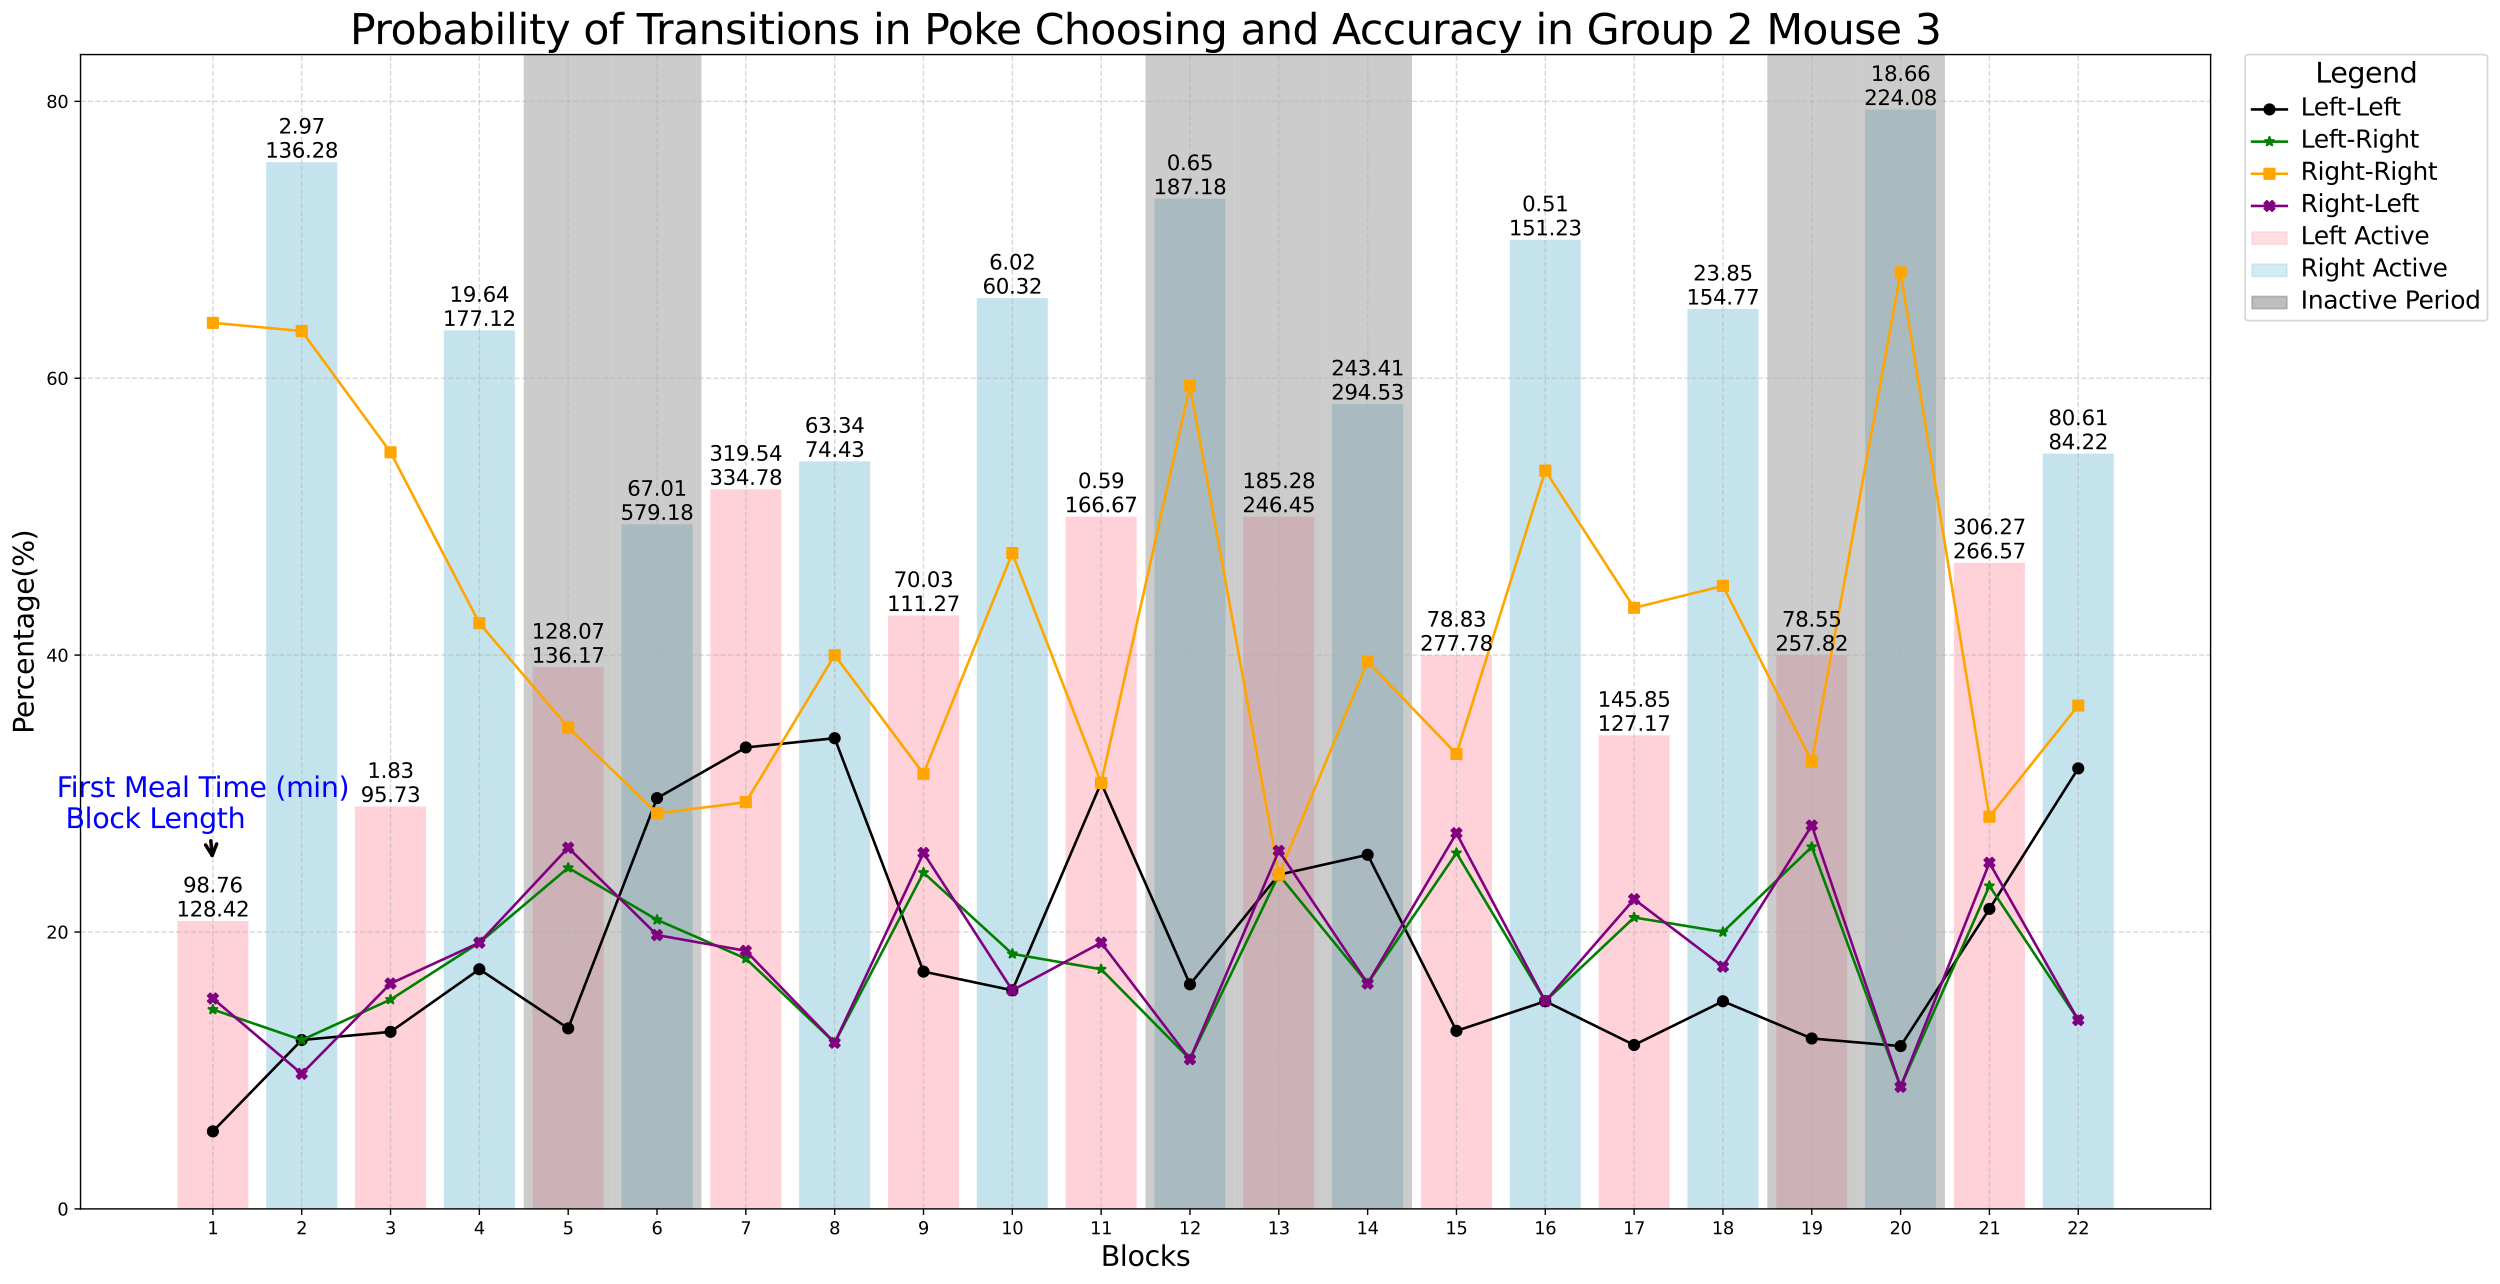 <?xml version="1.0" encoding="utf-8" standalone="no"?>
<!DOCTYPE svg PUBLIC "-//W3C//DTD SVG 1.1//EN"
  "http://www.w3.org/Graphics/SVG/1.1/DTD/svg11.dtd">
<svg xmlns:xlink="http://www.w3.org/1999/xlink" width="1440.798pt" height="740.079pt" viewBox="0 0 1440.798 740.079" xmlns="http://www.w3.org/2000/svg" version="1.1">
 <defs>
  <style type="text/css">*{stroke-linejoin: round; stroke-linecap: butt}</style>
 </defs>
 <g id="figure_1">
  <g id="patch_1">
   <path d="M 0 740.079 
L 1440.798 740.079 
L 1440.798 0 
L 0 0 
z
" style="fill: #ffffff"/>
  </g>
  <g id="axes_1">
   <g id="patch_2">
    <path d="M 46.41 696.716 
L 1274.01 696.716 
L 1274.01 31.436 
L 46.41 31.436 
z
" style="fill: #ffffff"/>
   </g>
   <g id="patch_3">
    <path d="M 102.21 696.716 
L 143.164 696.716 
L 143.164 530.756 
L 102.21 530.756 
z
" clip-path="url(#pad5a5d355a)" style="fill: #ffc0cb; opacity: 0.7"/>
   </g>
   <g id="patch_4">
    <path d="M 204.595 696.716 
L 245.549 696.716 
L 245.549 464.771 
L 204.595 464.771 
z
" clip-path="url(#pad5a5d355a)" style="fill: #ffc0cb; opacity: 0.7"/>
   </g>
   <g id="patch_5">
    <path d="M 306.981 696.716 
L 347.935 696.716 
L 347.935 384.504 
L 306.981 384.504 
z
" clip-path="url(#pad5a5d355a)" style="fill: #ffc0cb; opacity: 0.7"/>
   </g>
   <g id="patch_6">
    <path d="M 409.366 696.716 
L 450.32 696.716 
L 450.32 281.976 
L 409.366 281.976 
z
" clip-path="url(#pad5a5d355a)" style="fill: #ffc0cb; opacity: 0.7"/>
   </g>
   <g id="patch_7">
    <path d="M 511.751 696.716 
L 552.705 696.716 
L 552.705 354.743 
L 511.751 354.743 
z
" clip-path="url(#pad5a5d355a)" style="fill: #ffc0cb; opacity: 0.7"/>
   </g>
   <g id="patch_8">
    <path d="M 614.137 696.716 
L 655.091 696.716 
L 655.091 297.774 
L 614.137 297.774 
z
" clip-path="url(#pad5a5d355a)" style="fill: #ffc0cb; opacity: 0.7"/>
   </g>
   <g id="patch_9">
    <path d="M 716.522 696.716 
L 757.476 696.716 
L 757.476 297.774 
L 716.522 297.774 
z
" clip-path="url(#pad5a5d355a)" style="fill: #ffc0cb; opacity: 0.7"/>
   </g>
   <g id="patch_10">
    <path d="M 818.907 696.716 
L 859.861 696.716 
L 859.861 377.562 
L 818.907 377.562 
z
" clip-path="url(#pad5a5d355a)" style="fill: #ffc0cb; opacity: 0.7"/>
   </g>
   <g id="patch_11">
    <path d="M 921.293 696.716 
L 962.247 696.716 
L 962.247 423.76 
L 921.293 423.76 
z
" clip-path="url(#pad5a5d355a)" style="fill: #ffc0cb; opacity: 0.7"/>
   </g>
   <g id="patch_12">
    <path d="M 1023.678 696.716 
L 1064.632 696.716 
L 1064.632 377.562 
L 1023.678 377.562 
z
" clip-path="url(#pad5a5d355a)" style="fill: #ffc0cb; opacity: 0.7"/>
   </g>
   <g id="patch_13">
    <path d="M 1126.063 696.716 
L 1167.017 696.716 
L 1167.017 324.344 
L 1126.063 324.344 
z
" clip-path="url(#pad5a5d355a)" style="fill: #ffc0cb; opacity: 0.7"/>
   </g>
   <g id="patch_14">
    <path d="M 153.403 696.716 
L 194.357 696.716 
L 194.357 93.436 
L 153.403 93.436 
z
" clip-path="url(#pad5a5d355a)" style="fill: #add8e6; opacity: 0.7"/>
   </g>
   <g id="patch_15">
    <path d="M 255.788 696.716 
L 296.742 696.716 
L 296.742 190.379 
L 255.788 190.379 
z
" clip-path="url(#pad5a5d355a)" style="fill: #add8e6; opacity: 0.7"/>
   </g>
   <g id="patch_16">
    <path d="M 358.173 696.716 
L 399.127 696.716 
L 399.127 302.162 
L 358.173 302.162 
z
" clip-path="url(#pad5a5d355a)" style="fill: #add8e6; opacity: 0.7"/>
   </g>
   <g id="patch_17">
    <path d="M 460.559 696.716 
L 501.513 696.716 
L 501.513 265.859 
L 460.559 265.859 
z
" clip-path="url(#pad5a5d355a)" style="fill: #add8e6; opacity: 0.7"/>
   </g>
   <g id="patch_18">
    <path d="M 562.944 696.716 
L 603.898 696.716 
L 603.898 171.788 
L 562.944 171.788 
z
" clip-path="url(#pad5a5d355a)" style="fill: #add8e6; opacity: 0.7"/>
   </g>
   <g id="patch_19">
    <path d="M 665.329 696.716 
L 706.283 696.716 
L 706.283 114.5 
L 665.329 114.5 
z
" clip-path="url(#pad5a5d355a)" style="fill: #add8e6; opacity: 0.7"/>
   </g>
   <g id="patch_20">
    <path d="M 767.715 696.716 
L 808.669 696.716 
L 808.669 232.826 
L 767.715 232.826 
z
" clip-path="url(#pad5a5d355a)" style="fill: #add8e6; opacity: 0.7"/>
   </g>
   <g id="patch_21">
    <path d="M 870.1 696.716 
L 911.054 696.716 
L 911.054 138.197 
L 870.1 138.197 
z
" clip-path="url(#pad5a5d355a)" style="fill: #add8e6; opacity: 0.7"/>
   </g>
   <g id="patch_22">
    <path d="M 972.485 696.716 
L 1013.439 696.716 
L 1013.439 178.091 
L 972.485 178.091 
z
" clip-path="url(#pad5a5d355a)" style="fill: #add8e6; opacity: 0.7"/>
   </g>
   <g id="patch_23">
    <path d="M 1074.871 696.716 
L 1115.825 696.716 
L 1115.825 63.116 
L 1074.871 63.116 
z
" clip-path="url(#pad5a5d355a)" style="fill: #add8e6; opacity: 0.7"/>
   </g>
   <g id="patch_24">
    <path d="M 1177.256 696.716 
L 1218.21 696.716 
L 1218.21 261.47 
L 1177.256 261.47 
z
" clip-path="url(#pad5a5d355a)" style="fill: #add8e6; opacity: 0.7"/>
   </g>
   <g id="patch_25">
    <path d="M 301.861 696.716 
L 301.861 31.436 
L 353.054 31.436 
L 353.054 696.716 
z
" clip-path="url(#pad5a5d355a)" style="fill: #808080; opacity: 0.4"/>
   </g>
   <g id="patch_26">
    <path d="M 353.054 696.716 
L 353.054 31.436 
L 404.247 31.436 
L 404.247 696.716 
z
" clip-path="url(#pad5a5d355a)" style="fill: #808080; opacity: 0.4"/>
   </g>
   <g id="patch_27">
    <path d="M 660.21 696.716 
L 660.21 31.436 
L 711.403 31.436 
L 711.403 696.716 
z
" clip-path="url(#pad5a5d355a)" style="fill: #808080; opacity: 0.4"/>
   </g>
   <g id="patch_28">
    <path d="M 711.403 696.716 
L 711.403 31.436 
L 762.595 31.436 
L 762.595 696.716 
z
" clip-path="url(#pad5a5d355a)" style="fill: #808080; opacity: 0.4"/>
   </g>
   <g id="patch_29">
    <path d="M 762.595 696.716 
L 762.595 31.436 
L 813.788 31.436 
L 813.788 696.716 
z
" clip-path="url(#pad5a5d355a)" style="fill: #808080; opacity: 0.4"/>
   </g>
   <g id="patch_30">
    <path d="M 1018.559 696.716 
L 1018.559 31.436 
L 1069.751 31.436 
L 1069.751 696.716 
z
" clip-path="url(#pad5a5d355a)" style="fill: #808080; opacity: 0.4"/>
   </g>
   <g id="patch_31">
    <path d="M 1069.751 696.716 
L 1069.751 31.436 
L 1120.944 31.436 
L 1120.944 696.716 
z
" clip-path="url(#pad5a5d355a)" style="fill: #808080; opacity: 0.4"/>
   </g>
   <g id="matplotlib.axis_1">
    <g id="xtick_1">
     <g id="line2d_1">
      <path d="M 122.687 696.716 
L 122.687 31.436 
" clip-path="url(#pad5a5d355a)" style="fill: none; stroke-dasharray: 2.96,1.28; stroke-dashoffset: 0; stroke: #b0b0b0; stroke-opacity: 0.5; stroke-width: 0.8"/>
     </g>
     <g id="line2d_2">
      <defs>
       <path id="m731187dfb2" d="M 0 0 
L 0 3.5 
" style="stroke: #000000; stroke-width: 0.8"/>
      </defs>
      <g>
       <use xlink:href="#m731187dfb2" x="122.687" y="696.716" style="stroke: #000000; stroke-width: 0.8"/>
      </g>
     </g>
     <g id="text_1">
      <!-- 1 -->
      <g transform="translate(119.506 711.315) scale(0.1 -0.1)">
       <defs>
        <path id="DejaVuSans-31" d="M 794 531 
L 1825 531 
L 1825 4091 
L 703 3866 
L 703 4441 
L 1819 4666 
L 2450 4666 
L 2450 531 
L 3481 531 
L 3481 0 
L 794 0 
L 794 531 
z
" transform="scale(0.016)"/>
       </defs>
       <use xlink:href="#DejaVuSans-31"/>
      </g>
     </g>
    </g>
    <g id="xtick_2">
     <g id="line2d_3">
      <path d="M 173.88 696.716 
L 173.88 31.436 
" clip-path="url(#pad5a5d355a)" style="fill: none; stroke-dasharray: 2.96,1.28; stroke-dashoffset: 0; stroke: #b0b0b0; stroke-opacity: 0.5; stroke-width: 0.8"/>
     </g>
     <g id="line2d_4">
      <g>
       <use xlink:href="#m731187dfb2" x="173.88" y="696.716" style="stroke: #000000; stroke-width: 0.8"/>
      </g>
     </g>
     <g id="text_2">
      <!-- 2 -->
      <g transform="translate(170.698 711.315) scale(0.1 -0.1)">
       <defs>
        <path id="DejaVuSans-32" d="M 1228 531 
L 3431 531 
L 3431 0 
L 469 0 
L 469 531 
Q 828 903 1448 1529 
Q 2069 2156 2228 2338 
Q 2531 2678 2651 2914 
Q 2772 3150 2772 3378 
Q 2772 3750 2511 3984 
Q 2250 4219 1831 4219 
Q 1534 4219 1204 4116 
Q 875 4013 500 3803 
L 500 4441 
Q 881 4594 1212 4672 
Q 1544 4750 1819 4750 
Q 2544 4750 2975 4387 
Q 3406 4025 3406 3419 
Q 3406 3131 3298 2873 
Q 3191 2616 2906 2266 
Q 2828 2175 2409 1742 
Q 1991 1309 1228 531 
z
" transform="scale(0.016)"/>
       </defs>
       <use xlink:href="#DejaVuSans-32"/>
      </g>
     </g>
    </g>
    <g id="xtick_3">
     <g id="line2d_5">
      <path d="M 225.072 696.716 
L 225.072 31.436 
" clip-path="url(#pad5a5d355a)" style="fill: none; stroke-dasharray: 2.96,1.28; stroke-dashoffset: 0; stroke: #b0b0b0; stroke-opacity: 0.5; stroke-width: 0.8"/>
     </g>
     <g id="line2d_6">
      <g>
       <use xlink:href="#m731187dfb2" x="225.072" y="696.716" style="stroke: #000000; stroke-width: 0.8"/>
      </g>
     </g>
     <g id="text_3">
      <!-- 3 -->
      <g transform="translate(221.891 711.315) scale(0.1 -0.1)">
       <defs>
        <path id="DejaVuSans-33" d="M 2597 2516 
Q 3050 2419 3304 2112 
Q 3559 1806 3559 1356 
Q 3559 666 3084 287 
Q 2609 -91 1734 -91 
Q 1441 -91 1130 -33 
Q 819 25 488 141 
L 488 750 
Q 750 597 1062 519 
Q 1375 441 1716 441 
Q 2309 441 2620 675 
Q 2931 909 2931 1356 
Q 2931 1769 2642 2001 
Q 2353 2234 1838 2234 
L 1294 2234 
L 1294 2753 
L 1863 2753 
Q 2328 2753 2575 2939 
Q 2822 3125 2822 3475 
Q 2822 3834 2567 4026 
Q 2313 4219 1838 4219 
Q 1578 4219 1281 4162 
Q 984 4106 628 3988 
L 628 4550 
Q 988 4650 1302 4700 
Q 1616 4750 1894 4750 
Q 2613 4750 3031 4423 
Q 3450 4097 3450 3541 
Q 3450 3153 3228 2886 
Q 3006 2619 2597 2516 
z
" transform="scale(0.016)"/>
       </defs>
       <use xlink:href="#DejaVuSans-33"/>
      </g>
     </g>
    </g>
    <g id="xtick_4">
     <g id="line2d_7">
      <path d="M 276.265 696.716 
L 276.265 31.436 
" clip-path="url(#pad5a5d355a)" style="fill: none; stroke-dasharray: 2.96,1.28; stroke-dashoffset: 0; stroke: #b0b0b0; stroke-opacity: 0.5; stroke-width: 0.8"/>
     </g>
     <g id="line2d_8">
      <g>
       <use xlink:href="#m731187dfb2" x="276.265" y="696.716" style="stroke: #000000; stroke-width: 0.8"/>
      </g>
     </g>
     <g id="text_4">
      <!-- 4 -->
      <g transform="translate(273.084 711.315) scale(0.1 -0.1)">
       <defs>
        <path id="DejaVuSans-34" d="M 2419 4116 
L 825 1625 
L 2419 1625 
L 2419 4116 
z
M 2253 4666 
L 3047 4666 
L 3047 1625 
L 3713 1625 
L 3713 1100 
L 3047 1100 
L 3047 0 
L 2419 0 
L 2419 1100 
L 313 1100 
L 313 1709 
L 2253 4666 
z
" transform="scale(0.016)"/>
       </defs>
       <use xlink:href="#DejaVuSans-34"/>
      </g>
     </g>
    </g>
    <g id="xtick_5">
     <g id="line2d_9">
      <path d="M 327.458 696.716 
L 327.458 31.436 
" clip-path="url(#pad5a5d355a)" style="fill: none; stroke-dasharray: 2.96,1.28; stroke-dashoffset: 0; stroke: #b0b0b0; stroke-opacity: 0.5; stroke-width: 0.8"/>
     </g>
     <g id="line2d_10">
      <g>
       <use xlink:href="#m731187dfb2" x="327.458" y="696.716" style="stroke: #000000; stroke-width: 0.8"/>
      </g>
     </g>
     <g id="text_5">
      <!-- 5 -->
      <g transform="translate(324.276 711.315) scale(0.1 -0.1)">
       <defs>
        <path id="DejaVuSans-35" d="M 691 4666 
L 3169 4666 
L 3169 4134 
L 1269 4134 
L 1269 2991 
Q 1406 3038 1543 3061 
Q 1681 3084 1819 3084 
Q 2600 3084 3056 2656 
Q 3513 2228 3513 1497 
Q 3513 744 3044 326 
Q 2575 -91 1722 -91 
Q 1428 -91 1123 -41 
Q 819 9 494 109 
L 494 744 
Q 775 591 1075 516 
Q 1375 441 1709 441 
Q 2250 441 2565 725 
Q 2881 1009 2881 1497 
Q 2881 1984 2565 2268 
Q 2250 2553 1709 2553 
Q 1456 2553 1204 2497 
Q 953 2441 691 2322 
L 691 4666 
z
" transform="scale(0.016)"/>
       </defs>
       <use xlink:href="#DejaVuSans-35"/>
      </g>
     </g>
    </g>
    <g id="xtick_6">
     <g id="line2d_11">
      <path d="M 378.65 696.716 
L 378.65 31.436 
" clip-path="url(#pad5a5d355a)" style="fill: none; stroke-dasharray: 2.96,1.28; stroke-dashoffset: 0; stroke: #b0b0b0; stroke-opacity: 0.5; stroke-width: 0.8"/>
     </g>
     <g id="line2d_12">
      <g>
       <use xlink:href="#m731187dfb2" x="378.65" y="696.716" style="stroke: #000000; stroke-width: 0.8"/>
      </g>
     </g>
     <g id="text_6">
      <!-- 6 -->
      <g transform="translate(375.469 711.315) scale(0.1 -0.1)">
       <defs>
        <path id="DejaVuSans-36" d="M 2113 2584 
Q 1688 2584 1439 2293 
Q 1191 2003 1191 1497 
Q 1191 994 1439 701 
Q 1688 409 2113 409 
Q 2538 409 2786 701 
Q 3034 994 3034 1497 
Q 3034 2003 2786 2293 
Q 2538 2584 2113 2584 
z
M 3366 4563 
L 3366 3988 
Q 3128 4100 2886 4159 
Q 2644 4219 2406 4219 
Q 1781 4219 1451 3797 
Q 1122 3375 1075 2522 
Q 1259 2794 1537 2939 
Q 1816 3084 2150 3084 
Q 2853 3084 3261 2657 
Q 3669 2231 3669 1497 
Q 3669 778 3244 343 
Q 2819 -91 2113 -91 
Q 1303 -91 875 529 
Q 447 1150 447 2328 
Q 447 3434 972 4092 
Q 1497 4750 2381 4750 
Q 2619 4750 2861 4703 
Q 3103 4656 3366 4563 
z
" transform="scale(0.016)"/>
       </defs>
       <use xlink:href="#DejaVuSans-36"/>
      </g>
     </g>
    </g>
    <g id="xtick_7">
     <g id="line2d_13">
      <path d="M 429.843 696.716 
L 429.843 31.436 
" clip-path="url(#pad5a5d355a)" style="fill: none; stroke-dasharray: 2.96,1.28; stroke-dashoffset: 0; stroke: #b0b0b0; stroke-opacity: 0.5; stroke-width: 0.8"/>
     </g>
     <g id="line2d_14">
      <g>
       <use xlink:href="#m731187dfb2" x="429.843" y="696.716" style="stroke: #000000; stroke-width: 0.8"/>
      </g>
     </g>
     <g id="text_7">
      <!-- 7 -->
      <g transform="translate(426.662 711.315) scale(0.1 -0.1)">
       <defs>
        <path id="DejaVuSans-37" d="M 525 4666 
L 3525 4666 
L 3525 4397 
L 1831 0 
L 1172 0 
L 2766 4134 
L 525 4134 
L 525 4666 
z
" transform="scale(0.016)"/>
       </defs>
       <use xlink:href="#DejaVuSans-37"/>
      </g>
     </g>
    </g>
    <g id="xtick_8">
     <g id="line2d_15">
      <path d="M 481.036 696.716 
L 481.036 31.436 
" clip-path="url(#pad5a5d355a)" style="fill: none; stroke-dasharray: 2.96,1.28; stroke-dashoffset: 0; stroke: #b0b0b0; stroke-opacity: 0.5; stroke-width: 0.8"/>
     </g>
     <g id="line2d_16">
      <g>
       <use xlink:href="#m731187dfb2" x="481.036" y="696.716" style="stroke: #000000; stroke-width: 0.8"/>
      </g>
     </g>
     <g id="text_8">
      <!-- 8 -->
      <g transform="translate(477.854 711.315) scale(0.1 -0.1)">
       <defs>
        <path id="DejaVuSans-38" d="M 2034 2216 
Q 1584 2216 1326 1975 
Q 1069 1734 1069 1313 
Q 1069 891 1326 650 
Q 1584 409 2034 409 
Q 2484 409 2743 651 
Q 3003 894 3003 1313 
Q 3003 1734 2745 1975 
Q 2488 2216 2034 2216 
z
M 1403 2484 
Q 997 2584 770 2862 
Q 544 3141 544 3541 
Q 544 4100 942 4425 
Q 1341 4750 2034 4750 
Q 2731 4750 3128 4425 
Q 3525 4100 3525 3541 
Q 3525 3141 3298 2862 
Q 3072 2584 2669 2484 
Q 3125 2378 3379 2068 
Q 3634 1759 3634 1313 
Q 3634 634 3220 271 
Q 2806 -91 2034 -91 
Q 1263 -91 848 271 
Q 434 634 434 1313 
Q 434 1759 690 2068 
Q 947 2378 1403 2484 
z
M 1172 3481 
Q 1172 3119 1398 2916 
Q 1625 2713 2034 2713 
Q 2441 2713 2670 2916 
Q 2900 3119 2900 3481 
Q 2900 3844 2670 4047 
Q 2441 4250 2034 4250 
Q 1625 4250 1398 4047 
Q 1172 3844 1172 3481 
z
" transform="scale(0.016)"/>
       </defs>
       <use xlink:href="#DejaVuSans-38"/>
      </g>
     </g>
    </g>
    <g id="xtick_9">
     <g id="line2d_17">
      <path d="M 532.228 696.716 
L 532.228 31.436 
" clip-path="url(#pad5a5d355a)" style="fill: none; stroke-dasharray: 2.96,1.28; stroke-dashoffset: 0; stroke: #b0b0b0; stroke-opacity: 0.5; stroke-width: 0.8"/>
     </g>
     <g id="line2d_18">
      <g>
       <use xlink:href="#m731187dfb2" x="532.228" y="696.716" style="stroke: #000000; stroke-width: 0.8"/>
      </g>
     </g>
     <g id="text_9">
      <!-- 9 -->
      <g transform="translate(529.047 711.315) scale(0.1 -0.1)">
       <defs>
        <path id="DejaVuSans-39" d="M 703 97 
L 703 672 
Q 941 559 1184 500 
Q 1428 441 1663 441 
Q 2288 441 2617 861 
Q 2947 1281 2994 2138 
Q 2813 1869 2534 1725 
Q 2256 1581 1919 1581 
Q 1219 1581 811 2004 
Q 403 2428 403 3163 
Q 403 3881 828 4315 
Q 1253 4750 1959 4750 
Q 2769 4750 3195 4129 
Q 3622 3509 3622 2328 
Q 3622 1225 3098 567 
Q 2575 -91 1691 -91 
Q 1453 -91 1209 -44 
Q 966 3 703 97 
z
M 1959 2075 
Q 2384 2075 2632 2365 
Q 2881 2656 2881 3163 
Q 2881 3666 2632 3958 
Q 2384 4250 1959 4250 
Q 1534 4250 1286 3958 
Q 1038 3666 1038 3163 
Q 1038 2656 1286 2365 
Q 1534 2075 1959 2075 
z
" transform="scale(0.016)"/>
       </defs>
       <use xlink:href="#DejaVuSans-39"/>
      </g>
     </g>
    </g>
    <g id="xtick_10">
     <g id="line2d_19">
      <path d="M 583.421 696.716 
L 583.421 31.436 
" clip-path="url(#pad5a5d355a)" style="fill: none; stroke-dasharray: 2.96,1.28; stroke-dashoffset: 0; stroke: #b0b0b0; stroke-opacity: 0.5; stroke-width: 0.8"/>
     </g>
     <g id="line2d_20">
      <g>
       <use xlink:href="#m731187dfb2" x="583.421" y="696.716" style="stroke: #000000; stroke-width: 0.8"/>
      </g>
     </g>
     <g id="text_10">
      <!-- 10 -->
      <g transform="translate(577.059 711.315) scale(0.1 -0.1)">
       <defs>
        <path id="DejaVuSans-30" d="M 2034 4250 
Q 1547 4250 1301 3770 
Q 1056 3291 1056 2328 
Q 1056 1369 1301 889 
Q 1547 409 2034 409 
Q 2525 409 2770 889 
Q 3016 1369 3016 2328 
Q 3016 3291 2770 3770 
Q 2525 4250 2034 4250 
z
M 2034 4750 
Q 2819 4750 3233 4129 
Q 3647 3509 3647 2328 
Q 3647 1150 3233 529 
Q 2819 -91 2034 -91 
Q 1250 -91 836 529 
Q 422 1150 422 2328 
Q 422 3509 836 4129 
Q 1250 4750 2034 4750 
z
" transform="scale(0.016)"/>
       </defs>
       <use xlink:href="#DejaVuSans-31"/>
       <use xlink:href="#DejaVuSans-30" x="63.623"/>
      </g>
     </g>
    </g>
    <g id="xtick_11">
     <g id="line2d_21">
      <path d="M 634.614 696.716 
L 634.614 31.436 
" clip-path="url(#pad5a5d355a)" style="fill: none; stroke-dasharray: 2.96,1.28; stroke-dashoffset: 0; stroke: #b0b0b0; stroke-opacity: 0.5; stroke-width: 0.8"/>
     </g>
     <g id="line2d_22">
      <g>
       <use xlink:href="#m731187dfb2" x="634.614" y="696.716" style="stroke: #000000; stroke-width: 0.8"/>
      </g>
     </g>
     <g id="text_11">
      <!-- 11 -->
      <g transform="translate(628.251 711.315) scale(0.1 -0.1)">
       <use xlink:href="#DejaVuSans-31"/>
       <use xlink:href="#DejaVuSans-31" x="63.623"/>
      </g>
     </g>
    </g>
    <g id="xtick_12">
     <g id="line2d_23">
      <path d="M 685.806 696.716 
L 685.806 31.436 
" clip-path="url(#pad5a5d355a)" style="fill: none; stroke-dasharray: 2.96,1.28; stroke-dashoffset: 0; stroke: #b0b0b0; stroke-opacity: 0.5; stroke-width: 0.8"/>
     </g>
     <g id="line2d_24">
      <g>
       <use xlink:href="#m731187dfb2" x="685.806" y="696.716" style="stroke: #000000; stroke-width: 0.8"/>
      </g>
     </g>
     <g id="text_12">
      <!-- 12 -->
      <g transform="translate(679.444 711.315) scale(0.1 -0.1)">
       <use xlink:href="#DejaVuSans-31"/>
       <use xlink:href="#DejaVuSans-32" x="63.623"/>
      </g>
     </g>
    </g>
    <g id="xtick_13">
     <g id="line2d_25">
      <path d="M 736.999 696.716 
L 736.999 31.436 
" clip-path="url(#pad5a5d355a)" style="fill: none; stroke-dasharray: 2.96,1.28; stroke-dashoffset: 0; stroke: #b0b0b0; stroke-opacity: 0.5; stroke-width: 0.8"/>
     </g>
     <g id="line2d_26">
      <g>
       <use xlink:href="#m731187dfb2" x="736.999" y="696.716" style="stroke: #000000; stroke-width: 0.8"/>
      </g>
     </g>
     <g id="text_13">
      <!-- 13 -->
      <g transform="translate(730.636 711.315) scale(0.1 -0.1)">
       <use xlink:href="#DejaVuSans-31"/>
       <use xlink:href="#DejaVuSans-33" x="63.623"/>
      </g>
     </g>
    </g>
    <g id="xtick_14">
     <g id="line2d_27">
      <path d="M 788.192 696.716 
L 788.192 31.436 
" clip-path="url(#pad5a5d355a)" style="fill: none; stroke-dasharray: 2.96,1.28; stroke-dashoffset: 0; stroke: #b0b0b0; stroke-opacity: 0.5; stroke-width: 0.8"/>
     </g>
     <g id="line2d_28">
      <g>
       <use xlink:href="#m731187dfb2" x="788.192" y="696.716" style="stroke: #000000; stroke-width: 0.8"/>
      </g>
     </g>
     <g id="text_14">
      <!-- 14 -->
      <g transform="translate(781.829 711.315) scale(0.1 -0.1)">
       <use xlink:href="#DejaVuSans-31"/>
       <use xlink:href="#DejaVuSans-34" x="63.623"/>
      </g>
     </g>
    </g>
    <g id="xtick_15">
     <g id="line2d_29">
      <path d="M 839.384 696.716 
L 839.384 31.436 
" clip-path="url(#pad5a5d355a)" style="fill: none; stroke-dasharray: 2.96,1.28; stroke-dashoffset: 0; stroke: #b0b0b0; stroke-opacity: 0.5; stroke-width: 0.8"/>
     </g>
     <g id="line2d_30">
      <g>
       <use xlink:href="#m731187dfb2" x="839.384" y="696.716" style="stroke: #000000; stroke-width: 0.8"/>
      </g>
     </g>
     <g id="text_15">
      <!-- 15 -->
      <g transform="translate(833.022 711.315) scale(0.1 -0.1)">
       <use xlink:href="#DejaVuSans-31"/>
       <use xlink:href="#DejaVuSans-35" x="63.623"/>
      </g>
     </g>
    </g>
    <g id="xtick_16">
     <g id="line2d_31">
      <path d="M 890.577 696.716 
L 890.577 31.436 
" clip-path="url(#pad5a5d355a)" style="fill: none; stroke-dasharray: 2.96,1.28; stroke-dashoffset: 0; stroke: #b0b0b0; stroke-opacity: 0.5; stroke-width: 0.8"/>
     </g>
     <g id="line2d_32">
      <g>
       <use xlink:href="#m731187dfb2" x="890.577" y="696.716" style="stroke: #000000; stroke-width: 0.8"/>
      </g>
     </g>
     <g id="text_16">
      <!-- 16 -->
      <g transform="translate(884.214 711.315) scale(0.1 -0.1)">
       <use xlink:href="#DejaVuSans-31"/>
       <use xlink:href="#DejaVuSans-36" x="63.623"/>
      </g>
     </g>
    </g>
    <g id="xtick_17">
     <g id="line2d_33">
      <path d="M 941.77 696.716 
L 941.77 31.436 
" clip-path="url(#pad5a5d355a)" style="fill: none; stroke-dasharray: 2.96,1.28; stroke-dashoffset: 0; stroke: #b0b0b0; stroke-opacity: 0.5; stroke-width: 0.8"/>
     </g>
     <g id="line2d_34">
      <g>
       <use xlink:href="#m731187dfb2" x="941.77" y="696.716" style="stroke: #000000; stroke-width: 0.8"/>
      </g>
     </g>
     <g id="text_17">
      <!-- 17 -->
      <g transform="translate(935.407 711.315) scale(0.1 -0.1)">
       <use xlink:href="#DejaVuSans-31"/>
       <use xlink:href="#DejaVuSans-37" x="63.623"/>
      </g>
     </g>
    </g>
    <g id="xtick_18">
     <g id="line2d_35">
      <path d="M 992.962 696.716 
L 992.962 31.436 
" clip-path="url(#pad5a5d355a)" style="fill: none; stroke-dasharray: 2.96,1.28; stroke-dashoffset: 0; stroke: #b0b0b0; stroke-opacity: 0.5; stroke-width: 0.8"/>
     </g>
     <g id="line2d_36">
      <g>
       <use xlink:href="#m731187dfb2" x="992.962" y="696.716" style="stroke: #000000; stroke-width: 0.8"/>
      </g>
     </g>
     <g id="text_18">
      <!-- 18 -->
      <g transform="translate(986.6 711.315) scale(0.1 -0.1)">
       <use xlink:href="#DejaVuSans-31"/>
       <use xlink:href="#DejaVuSans-38" x="63.623"/>
      </g>
     </g>
    </g>
    <g id="xtick_19">
     <g id="line2d_37">
      <path d="M 1044.155 696.716 
L 1044.155 31.436 
" clip-path="url(#pad5a5d355a)" style="fill: none; stroke-dasharray: 2.96,1.28; stroke-dashoffset: 0; stroke: #b0b0b0; stroke-opacity: 0.5; stroke-width: 0.8"/>
     </g>
     <g id="line2d_38">
      <g>
       <use xlink:href="#m731187dfb2" x="1044.155" y="696.716" style="stroke: #000000; stroke-width: 0.8"/>
      </g>
     </g>
     <g id="text_19">
      <!-- 19 -->
      <g transform="translate(1037.792 711.315) scale(0.1 -0.1)">
       <use xlink:href="#DejaVuSans-31"/>
       <use xlink:href="#DejaVuSans-39" x="63.623"/>
      </g>
     </g>
    </g>
    <g id="xtick_20">
     <g id="line2d_39">
      <path d="M 1095.348 696.716 
L 1095.348 31.436 
" clip-path="url(#pad5a5d355a)" style="fill: none; stroke-dasharray: 2.96,1.28; stroke-dashoffset: 0; stroke: #b0b0b0; stroke-opacity: 0.5; stroke-width: 0.8"/>
     </g>
     <g id="line2d_40">
      <g>
       <use xlink:href="#m731187dfb2" x="1095.348" y="696.716" style="stroke: #000000; stroke-width: 0.8"/>
      </g>
     </g>
     <g id="text_20">
      <!-- 20 -->
      <g transform="translate(1088.985 711.315) scale(0.1 -0.1)">
       <use xlink:href="#DejaVuSans-32"/>
       <use xlink:href="#DejaVuSans-30" x="63.623"/>
      </g>
     </g>
    </g>
    <g id="xtick_21">
     <g id="line2d_41">
      <path d="M 1146.54 696.716 
L 1146.54 31.436 
" clip-path="url(#pad5a5d355a)" style="fill: none; stroke-dasharray: 2.96,1.28; stroke-dashoffset: 0; stroke: #b0b0b0; stroke-opacity: 0.5; stroke-width: 0.8"/>
     </g>
     <g id="line2d_42">
      <g>
       <use xlink:href="#m731187dfb2" x="1146.54" y="696.716" style="stroke: #000000; stroke-width: 0.8"/>
      </g>
     </g>
     <g id="text_21">
      <!-- 21 -->
      <g transform="translate(1140.178 711.315) scale(0.1 -0.1)">
       <use xlink:href="#DejaVuSans-32"/>
       <use xlink:href="#DejaVuSans-31" x="63.623"/>
      </g>
     </g>
    </g>
    <g id="xtick_22">
     <g id="line2d_43">
      <path d="M 1197.733 696.716 
L 1197.733 31.436 
" clip-path="url(#pad5a5d355a)" style="fill: none; stroke-dasharray: 2.96,1.28; stroke-dashoffset: 0; stroke: #b0b0b0; stroke-opacity: 0.5; stroke-width: 0.8"/>
     </g>
     <g id="line2d_44">
      <g>
       <use xlink:href="#m731187dfb2" x="1197.733" y="696.716" style="stroke: #000000; stroke-width: 0.8"/>
      </g>
     </g>
     <g id="text_22">
      <!-- 22 -->
      <g transform="translate(1191.37 711.315) scale(0.1 -0.1)">
       <use xlink:href="#DejaVuSans-32"/>
       <use xlink:href="#DejaVuSans-32" x="63.623"/>
      </g>
     </g>
    </g>
    <g id="text_23">
     <!-- Blocks -->
     <g transform="translate(634.405 729.552) scale(0.16 -0.16)">
      <defs>
       <path id="DejaVuSans-42" d="M 1259 2228 
L 1259 519 
L 2272 519 
Q 2781 519 3026 730 
Q 3272 941 3272 1375 
Q 3272 1813 3026 2020 
Q 2781 2228 2272 2228 
L 1259 2228 
z
M 1259 4147 
L 1259 2741 
L 2194 2741 
Q 2656 2741 2882 2914 
Q 3109 3088 3109 3444 
Q 3109 3797 2882 3972 
Q 2656 4147 2194 4147 
L 1259 4147 
z
M 628 4666 
L 2241 4666 
Q 2963 4666 3353 4366 
Q 3744 4066 3744 3513 
Q 3744 3084 3544 2831 
Q 3344 2578 2956 2516 
Q 3422 2416 3680 2098 
Q 3938 1781 3938 1306 
Q 3938 681 3513 340 
Q 3088 0 2303 0 
L 628 0 
L 628 4666 
z
" transform="scale(0.016)"/>
       <path id="DejaVuSans-6c" d="M 603 4863 
L 1178 4863 
L 1178 0 
L 603 0 
L 603 4863 
z
" transform="scale(0.016)"/>
       <path id="DejaVuSans-6f" d="M 1959 3097 
Q 1497 3097 1228 2736 
Q 959 2375 959 1747 
Q 959 1119 1226 758 
Q 1494 397 1959 397 
Q 2419 397 2687 759 
Q 2956 1122 2956 1747 
Q 2956 2369 2687 2733 
Q 2419 3097 1959 3097 
z
M 1959 3584 
Q 2709 3584 3137 3096 
Q 3566 2609 3566 1747 
Q 3566 888 3137 398 
Q 2709 -91 1959 -91 
Q 1206 -91 779 398 
Q 353 888 353 1747 
Q 353 2609 779 3096 
Q 1206 3584 1959 3584 
z
" transform="scale(0.016)"/>
       <path id="DejaVuSans-63" d="M 3122 3366 
L 3122 2828 
Q 2878 2963 2633 3030 
Q 2388 3097 2138 3097 
Q 1578 3097 1268 2742 
Q 959 2388 959 1747 
Q 959 1106 1268 751 
Q 1578 397 2138 397 
Q 2388 397 2633 464 
Q 2878 531 3122 666 
L 3122 134 
Q 2881 22 2623 -34 
Q 2366 -91 2075 -91 
Q 1284 -91 818 406 
Q 353 903 353 1747 
Q 353 2603 823 3093 
Q 1294 3584 2113 3584 
Q 2378 3584 2631 3529 
Q 2884 3475 3122 3366 
z
" transform="scale(0.016)"/>
       <path id="DejaVuSans-6b" d="M 581 4863 
L 1159 4863 
L 1159 1991 
L 2875 3500 
L 3609 3500 
L 1753 1863 
L 3688 0 
L 2938 0 
L 1159 1709 
L 1159 0 
L 581 0 
L 581 4863 
z
" transform="scale(0.016)"/>
       <path id="DejaVuSans-73" d="M 2834 3397 
L 2834 2853 
Q 2591 2978 2328 3040 
Q 2066 3103 1784 3103 
Q 1356 3103 1142 2972 
Q 928 2841 928 2578 
Q 928 2378 1081 2264 
Q 1234 2150 1697 2047 
L 1894 2003 
Q 2506 1872 2764 1633 
Q 3022 1394 3022 966 
Q 3022 478 2636 193 
Q 2250 -91 1575 -91 
Q 1294 -91 989 -36 
Q 684 19 347 128 
L 347 722 
Q 666 556 975 473 
Q 1284 391 1588 391 
Q 1994 391 2212 530 
Q 2431 669 2431 922 
Q 2431 1156 2273 1281 
Q 2116 1406 1581 1522 
L 1381 1569 
Q 847 1681 609 1914 
Q 372 2147 372 2553 
Q 372 3047 722 3315 
Q 1072 3584 1716 3584 
Q 2034 3584 2315 3537 
Q 2597 3491 2834 3397 
z
" transform="scale(0.016)"/>
      </defs>
      <use xlink:href="#DejaVuSans-42"/>
      <use xlink:href="#DejaVuSans-6c" x="68.604"/>
      <use xlink:href="#DejaVuSans-6f" x="96.387"/>
      <use xlink:href="#DejaVuSans-63" x="157.568"/>
      <use xlink:href="#DejaVuSans-6b" x="212.549"/>
      <use xlink:href="#DejaVuSans-73" x="270.459"/>
     </g>
    </g>
   </g>
   <g id="matplotlib.axis_2">
    <g id="ytick_1">
     <g id="line2d_45">
      <path d="M 46.41 696.716 
L 1274.01 696.716 
" clip-path="url(#pad5a5d355a)" style="fill: none; stroke-dasharray: 2.96,1.28; stroke-dashoffset: 0; stroke: #b0b0b0; stroke-opacity: 0.5; stroke-width: 0.8"/>
     </g>
     <g id="line2d_46">
      <defs>
       <path id="mc1b0c759fe" d="M 0 0 
L -3.5 0 
" style="stroke: #000000; stroke-width: 0.8"/>
      </defs>
      <g>
       <use xlink:href="#mc1b0c759fe" x="46.41" y="696.716" style="stroke: #000000; stroke-width: 0.8"/>
      </g>
     </g>
     <g id="text_24">
      <!-- 0 -->
      <g transform="translate(33.047 700.515) scale(0.1 -0.1)">
       <use xlink:href="#DejaVuSans-30"/>
      </g>
     </g>
    </g>
    <g id="ytick_2">
     <g id="line2d_47">
      <path d="M 46.41 537.139 
L 1274.01 537.139 
" clip-path="url(#pad5a5d355a)" style="fill: none; stroke-dasharray: 2.96,1.28; stroke-dashoffset: 0; stroke: #b0b0b0; stroke-opacity: 0.5; stroke-width: 0.8"/>
     </g>
     <g id="line2d_48">
      <g>
       <use xlink:href="#mc1b0c759fe" x="46.41" y="537.139" style="stroke: #000000; stroke-width: 0.8"/>
      </g>
     </g>
     <g id="text_25">
      <!-- 20 -->
      <g transform="translate(26.685 540.939) scale(0.1 -0.1)">
       <use xlink:href="#DejaVuSans-32"/>
       <use xlink:href="#DejaVuSans-30" x="63.623"/>
      </g>
     </g>
    </g>
    <g id="ytick_3">
     <g id="line2d_49">
      <path d="M 46.41 377.562 
L 1274.01 377.562 
" clip-path="url(#pad5a5d355a)" style="fill: none; stroke-dasharray: 2.96,1.28; stroke-dashoffset: 0; stroke: #b0b0b0; stroke-opacity: 0.5; stroke-width: 0.8"/>
     </g>
     <g id="line2d_50">
      <g>
       <use xlink:href="#mc1b0c759fe" x="46.41" y="377.562" style="stroke: #000000; stroke-width: 0.8"/>
      </g>
     </g>
     <g id="text_26">
      <!-- 40 -->
      <g transform="translate(26.685 381.362) scale(0.1 -0.1)">
       <use xlink:href="#DejaVuSans-34"/>
       <use xlink:href="#DejaVuSans-30" x="63.623"/>
      </g>
     </g>
    </g>
    <g id="ytick_4">
     <g id="line2d_51">
      <path d="M 46.41 217.986 
L 1274.01 217.986 
" clip-path="url(#pad5a5d355a)" style="fill: none; stroke-dasharray: 2.96,1.28; stroke-dashoffset: 0; stroke: #b0b0b0; stroke-opacity: 0.5; stroke-width: 0.8"/>
     </g>
     <g id="line2d_52">
      <g>
       <use xlink:href="#mc1b0c759fe" x="46.41" y="217.986" style="stroke: #000000; stroke-width: 0.8"/>
      </g>
     </g>
     <g id="text_27">
      <!-- 60 -->
      <g transform="translate(26.685 221.785) scale(0.1 -0.1)">
       <use xlink:href="#DejaVuSans-36"/>
       <use xlink:href="#DejaVuSans-30" x="63.623"/>
      </g>
     </g>
    </g>
    <g id="ytick_5">
     <g id="line2d_53">
      <path d="M 46.41 58.409 
L 1274.01 58.409 
" clip-path="url(#pad5a5d355a)" style="fill: none; stroke-dasharray: 2.96,1.28; stroke-dashoffset: 0; stroke: #b0b0b0; stroke-opacity: 0.5; stroke-width: 0.8"/>
     </g>
     <g id="line2d_54">
      <g>
       <use xlink:href="#mc1b0c759fe" x="46.41" y="58.409" style="stroke: #000000; stroke-width: 0.8"/>
      </g>
     </g>
     <g id="text_28">
      <!-- 80 -->
      <g transform="translate(26.685 62.208) scale(0.1 -0.1)">
       <use xlink:href="#DejaVuSans-38"/>
       <use xlink:href="#DejaVuSans-30" x="63.623"/>
      </g>
     </g>
    </g>
    <g id="text_29">
     <!-- Percentage(%) -->
     <g transform="translate(19.358 422.916) rotate(-90) scale(0.16 -0.16)">
      <defs>
       <path id="DejaVuSans-50" d="M 1259 4147 
L 1259 2394 
L 2053 2394 
Q 2494 2394 2734 2622 
Q 2975 2850 2975 3272 
Q 2975 3691 2734 3919 
Q 2494 4147 2053 4147 
L 1259 4147 
z
M 628 4666 
L 2053 4666 
Q 2838 4666 3239 4311 
Q 3641 3956 3641 3272 
Q 3641 2581 3239 2228 
Q 2838 1875 2053 1875 
L 1259 1875 
L 1259 0 
L 628 0 
L 628 4666 
z
" transform="scale(0.016)"/>
       <path id="DejaVuSans-65" d="M 3597 1894 
L 3597 1613 
L 953 1613 
Q 991 1019 1311 708 
Q 1631 397 2203 397 
Q 2534 397 2845 478 
Q 3156 559 3463 722 
L 3463 178 
Q 3153 47 2828 -22 
Q 2503 -91 2169 -91 
Q 1331 -91 842 396 
Q 353 884 353 1716 
Q 353 2575 817 3079 
Q 1281 3584 2069 3584 
Q 2775 3584 3186 3129 
Q 3597 2675 3597 1894 
z
M 3022 2063 
Q 3016 2534 2758 2815 
Q 2500 3097 2075 3097 
Q 1594 3097 1305 2825 
Q 1016 2553 972 2059 
L 3022 2063 
z
" transform="scale(0.016)"/>
       <path id="DejaVuSans-72" d="M 2631 2963 
Q 2534 3019 2420 3045 
Q 2306 3072 2169 3072 
Q 1681 3072 1420 2755 
Q 1159 2438 1159 1844 
L 1159 0 
L 581 0 
L 581 3500 
L 1159 3500 
L 1159 2956 
Q 1341 3275 1631 3429 
Q 1922 3584 2338 3584 
Q 2397 3584 2469 3576 
Q 2541 3569 2628 3553 
L 2631 2963 
z
" transform="scale(0.016)"/>
       <path id="DejaVuSans-6e" d="M 3513 2113 
L 3513 0 
L 2938 0 
L 2938 2094 
Q 2938 2591 2744 2837 
Q 2550 3084 2163 3084 
Q 1697 3084 1428 2787 
Q 1159 2491 1159 1978 
L 1159 0 
L 581 0 
L 581 3500 
L 1159 3500 
L 1159 2956 
Q 1366 3272 1645 3428 
Q 1925 3584 2291 3584 
Q 2894 3584 3203 3211 
Q 3513 2838 3513 2113 
z
" transform="scale(0.016)"/>
       <path id="DejaVuSans-74" d="M 1172 4494 
L 1172 3500 
L 2356 3500 
L 2356 3053 
L 1172 3053 
L 1172 1153 
Q 1172 725 1289 603 
Q 1406 481 1766 481 
L 2356 481 
L 2356 0 
L 1766 0 
Q 1100 0 847 248 
Q 594 497 594 1153 
L 594 3053 
L 172 3053 
L 172 3500 
L 594 3500 
L 594 4494 
L 1172 4494 
z
" transform="scale(0.016)"/>
       <path id="DejaVuSans-61" d="M 2194 1759 
Q 1497 1759 1228 1600 
Q 959 1441 959 1056 
Q 959 750 1161 570 
Q 1363 391 1709 391 
Q 2188 391 2477 730 
Q 2766 1069 2766 1631 
L 2766 1759 
L 2194 1759 
z
M 3341 1997 
L 3341 0 
L 2766 0 
L 2766 531 
Q 2569 213 2275 61 
Q 1981 -91 1556 -91 
Q 1019 -91 701 211 
Q 384 513 384 1019 
Q 384 1609 779 1909 
Q 1175 2209 1959 2209 
L 2766 2209 
L 2766 2266 
Q 2766 2663 2505 2880 
Q 2244 3097 1772 3097 
Q 1472 3097 1187 3025 
Q 903 2953 641 2809 
L 641 3341 
Q 956 3463 1253 3523 
Q 1550 3584 1831 3584 
Q 2591 3584 2966 3190 
Q 3341 2797 3341 1997 
z
" transform="scale(0.016)"/>
       <path id="DejaVuSans-67" d="M 2906 1791 
Q 2906 2416 2648 2759 
Q 2391 3103 1925 3103 
Q 1463 3103 1205 2759 
Q 947 2416 947 1791 
Q 947 1169 1205 825 
Q 1463 481 1925 481 
Q 2391 481 2648 825 
Q 2906 1169 2906 1791 
z
M 3481 434 
Q 3481 -459 3084 -895 
Q 2688 -1331 1869 -1331 
Q 1566 -1331 1297 -1286 
Q 1028 -1241 775 -1147 
L 775 -588 
Q 1028 -725 1275 -790 
Q 1522 -856 1778 -856 
Q 2344 -856 2625 -561 
Q 2906 -266 2906 331 
L 2906 616 
Q 2728 306 2450 153 
Q 2172 0 1784 0 
Q 1141 0 747 490 
Q 353 981 353 1791 
Q 353 2603 747 3093 
Q 1141 3584 1784 3584 
Q 2172 3584 2450 3431 
Q 2728 3278 2906 2969 
L 2906 3500 
L 3481 3500 
L 3481 434 
z
" transform="scale(0.016)"/>
       <path id="DejaVuSans-28" d="M 1984 4856 
Q 1566 4138 1362 3434 
Q 1159 2731 1159 2009 
Q 1159 1288 1364 580 
Q 1569 -128 1984 -844 
L 1484 -844 
Q 1016 -109 783 600 
Q 550 1309 550 2009 
Q 550 2706 781 3412 
Q 1013 4119 1484 4856 
L 1984 4856 
z
" transform="scale(0.016)"/>
       <path id="DejaVuSans-25" d="M 4653 2053 
Q 4381 2053 4226 1822 
Q 4072 1591 4072 1178 
Q 4072 772 4226 539 
Q 4381 306 4653 306 
Q 4919 306 5073 539 
Q 5228 772 5228 1178 
Q 5228 1588 5073 1820 
Q 4919 2053 4653 2053 
z
M 4653 2450 
Q 5147 2450 5437 2106 
Q 5728 1763 5728 1178 
Q 5728 594 5436 251 
Q 5144 -91 4653 -91 
Q 4153 -91 3862 251 
Q 3572 594 3572 1178 
Q 3572 1766 3864 2108 
Q 4156 2450 4653 2450 
z
M 1428 4353 
Q 1159 4353 1004 4120 
Q 850 3888 850 3481 
Q 850 3069 1003 2837 
Q 1156 2606 1428 2606 
Q 1700 2606 1854 2837 
Q 2009 3069 2009 3481 
Q 2009 3884 1853 4118 
Q 1697 4353 1428 4353 
z
M 4250 4750 
L 4750 4750 
L 1831 -91 
L 1331 -91 
L 4250 4750 
z
M 1428 4750 
Q 1922 4750 2215 4408 
Q 2509 4066 2509 3481 
Q 2509 2891 2217 2550 
Q 1925 2209 1428 2209 
Q 931 2209 642 2551 
Q 353 2894 353 3481 
Q 353 4063 643 4406 
Q 934 4750 1428 4750 
z
" transform="scale(0.016)"/>
       <path id="DejaVuSans-29" d="M 513 4856 
L 1013 4856 
Q 1481 4119 1714 3412 
Q 1947 2706 1947 2009 
Q 1947 1309 1714 600 
Q 1481 -109 1013 -844 
L 513 -844 
Q 928 -128 1133 580 
Q 1338 1288 1338 2009 
Q 1338 2731 1133 3434 
Q 928 4138 513 4856 
z
" transform="scale(0.016)"/>
      </defs>
      <use xlink:href="#DejaVuSans-50"/>
      <use xlink:href="#DejaVuSans-65" x="56.678"/>
      <use xlink:href="#DejaVuSans-72" x="118.201"/>
      <use xlink:href="#DejaVuSans-63" x="157.064"/>
      <use xlink:href="#DejaVuSans-65" x="212.045"/>
      <use xlink:href="#DejaVuSans-6e" x="273.568"/>
      <use xlink:href="#DejaVuSans-74" x="336.947"/>
      <use xlink:href="#DejaVuSans-61" x="376.156"/>
      <use xlink:href="#DejaVuSans-67" x="437.436"/>
      <use xlink:href="#DejaVuSans-65" x="500.912"/>
      <use xlink:href="#DejaVuSans-28" x="562.436"/>
      <use xlink:href="#DejaVuSans-25" x="601.449"/>
      <use xlink:href="#DejaVuSans-29" x="696.469"/>
     </g>
    </g>
   </g>
   <g id="line2d_55">
    <path d="M 122.687 652.035 
L 173.88 599.374 
L 225.072 594.667 
L 276.265 558.602 
L 327.458 592.672 
L 378.65 459.984 
L 429.843 430.781 
L 481.036 425.436 
L 532.228 559.959 
L 583.421 570.73 
L 634.614 451.207 
L 685.806 567.299 
L 736.999 504.107 
L 788.192 492.617 
L 839.384 594.108 
L 890.577 577.034 
L 941.77 602.247 
L 992.962 577.034 
L 1044.155 598.497 
L 1095.348 602.885 
L 1146.54 523.815 
L 1197.733 442.829 
" clip-path="url(#pad5a5d355a)" style="fill: none; stroke: #000000; stroke-width: 1.5; stroke-linecap: square"/>
    <defs>
     <path id="mba3c77fc0b" d="M 0 3 
C 0.796 3 1.559 2.684 2.121 2.121 
C 2.684 1.559 3 0.796 3 0 
C 3 -0.796 2.684 -1.559 2.121 -2.121 
C 1.559 -2.684 0.796 -3 0 -3 
C -0.796 -3 -1.559 -2.684 -2.121 -2.121 
C -2.684 -1.559 -3 -0.796 -3 0 
C -3 0.796 -2.684 1.559 -2.121 2.121 
C -1.559 2.684 -0.796 3 0 3 
z
" style="stroke: #000000"/>
    </defs>
    <g clip-path="url(#pad5a5d355a)">
     <use xlink:href="#mba3c77fc0b" x="122.687" y="652.035" style="stroke: #000000"/>
     <use xlink:href="#mba3c77fc0b" x="173.88" y="599.374" style="stroke: #000000"/>
     <use xlink:href="#mba3c77fc0b" x="225.072" y="594.667" style="stroke: #000000"/>
     <use xlink:href="#mba3c77fc0b" x="276.265" y="558.602" style="stroke: #000000"/>
     <use xlink:href="#mba3c77fc0b" x="327.458" y="592.672" style="stroke: #000000"/>
     <use xlink:href="#mba3c77fc0b" x="378.65" y="459.984" style="stroke: #000000"/>
     <use xlink:href="#mba3c77fc0b" x="429.843" y="430.781" style="stroke: #000000"/>
     <use xlink:href="#mba3c77fc0b" x="481.036" y="425.436" style="stroke: #000000"/>
     <use xlink:href="#mba3c77fc0b" x="532.228" y="559.959" style="stroke: #000000"/>
     <use xlink:href="#mba3c77fc0b" x="583.421" y="570.73" style="stroke: #000000"/>
     <use xlink:href="#mba3c77fc0b" x="634.614" y="451.207" style="stroke: #000000"/>
     <use xlink:href="#mba3c77fc0b" x="685.806" y="567.299" style="stroke: #000000"/>
     <use xlink:href="#mba3c77fc0b" x="736.999" y="504.107" style="stroke: #000000"/>
     <use xlink:href="#mba3c77fc0b" x="788.192" y="492.617" style="stroke: #000000"/>
     <use xlink:href="#mba3c77fc0b" x="839.384" y="594.108" style="stroke: #000000"/>
     <use xlink:href="#mba3c77fc0b" x="890.577" y="577.034" style="stroke: #000000"/>
     <use xlink:href="#mba3c77fc0b" x="941.77" y="602.247" style="stroke: #000000"/>
     <use xlink:href="#mba3c77fc0b" x="992.962" y="577.034" style="stroke: #000000"/>
     <use xlink:href="#mba3c77fc0b" x="1044.155" y="598.497" style="stroke: #000000"/>
     <use xlink:href="#mba3c77fc0b" x="1095.348" y="602.885" style="stroke: #000000"/>
     <use xlink:href="#mba3c77fc0b" x="1146.54" y="523.815" style="stroke: #000000"/>
     <use xlink:href="#mba3c77fc0b" x="1197.733" y="442.829" style="stroke: #000000"/>
    </g>
   </g>
   <g id="line2d_56">
    <path d="M 122.687 581.821 
L 173.88 599.374 
L 225.072 576.076 
L 276.265 543.283 
L 327.458 500.118 
L 378.65 530.118 
L 429.843 552.459 
L 481.036 600.97 
L 532.228 502.91 
L 583.421 549.746 
L 634.614 558.602 
L 685.806 610.465 
L 736.999 504.107 
L 788.192 566.821 
L 839.384 491.58 
L 890.577 577.034 
L 941.77 528.762 
L 992.962 537.139 
L 1044.155 488.069 
L 1095.348 626.343 
L 1146.54 510.57 
L 1197.733 587.885 
" clip-path="url(#pad5a5d355a)" style="fill: none; stroke: #008000; stroke-width: 1.5; stroke-linecap: square"/>
    <defs>
     <path id="m9e756601cd" d="M 0 -3 
L -0.674 -0.927 
L -2.853 -0.927 
L -1.09 0.354 
L -1.763 2.427 
L -0 1.146 
L 1.763 2.427 
L 1.09 0.354 
L 2.853 -0.927 
L 0.674 -0.927 
z
" style="stroke: #008000; stroke-linejoin: bevel"/>
    </defs>
    <g clip-path="url(#pad5a5d355a)">
     <use xlink:href="#m9e756601cd" x="122.687" y="581.821" style="fill: #008000; stroke: #008000; stroke-linejoin: bevel"/>
     <use xlink:href="#m9e756601cd" x="173.88" y="599.374" style="fill: #008000; stroke: #008000; stroke-linejoin: bevel"/>
     <use xlink:href="#m9e756601cd" x="225.072" y="576.076" style="fill: #008000; stroke: #008000; stroke-linejoin: bevel"/>
     <use xlink:href="#m9e756601cd" x="276.265" y="543.283" style="fill: #008000; stroke: #008000; stroke-linejoin: bevel"/>
     <use xlink:href="#m9e756601cd" x="327.458" y="500.118" style="fill: #008000; stroke: #008000; stroke-linejoin: bevel"/>
     <use xlink:href="#m9e756601cd" x="378.65" y="530.118" style="fill: #008000; stroke: #008000; stroke-linejoin: bevel"/>
     <use xlink:href="#m9e756601cd" x="429.843" y="552.459" style="fill: #008000; stroke: #008000; stroke-linejoin: bevel"/>
     <use xlink:href="#m9e756601cd" x="481.036" y="600.97" style="fill: #008000; stroke: #008000; stroke-linejoin: bevel"/>
     <use xlink:href="#m9e756601cd" x="532.228" y="502.91" style="fill: #008000; stroke: #008000; stroke-linejoin: bevel"/>
     <use xlink:href="#m9e756601cd" x="583.421" y="549.746" style="fill: #008000; stroke: #008000; stroke-linejoin: bevel"/>
     <use xlink:href="#m9e756601cd" x="634.614" y="558.602" style="fill: #008000; stroke: #008000; stroke-linejoin: bevel"/>
     <use xlink:href="#m9e756601cd" x="685.806" y="610.465" style="fill: #008000; stroke: #008000; stroke-linejoin: bevel"/>
     <use xlink:href="#m9e756601cd" x="736.999" y="504.107" style="fill: #008000; stroke: #008000; stroke-linejoin: bevel"/>
     <use xlink:href="#m9e756601cd" x="788.192" y="566.821" style="fill: #008000; stroke: #008000; stroke-linejoin: bevel"/>
     <use xlink:href="#m9e756601cd" x="839.384" y="491.58" style="fill: #008000; stroke: #008000; stroke-linejoin: bevel"/>
     <use xlink:href="#m9e756601cd" x="890.577" y="577.034" style="fill: #008000; stroke: #008000; stroke-linejoin: bevel"/>
     <use xlink:href="#m9e756601cd" x="941.77" y="528.762" style="fill: #008000; stroke: #008000; stroke-linejoin: bevel"/>
     <use xlink:href="#m9e756601cd" x="992.962" y="537.139" style="fill: #008000; stroke: #008000; stroke-linejoin: bevel"/>
     <use xlink:href="#m9e756601cd" x="1044.155" y="488.069" style="fill: #008000; stroke: #008000; stroke-linejoin: bevel"/>
     <use xlink:href="#m9e756601cd" x="1095.348" y="626.343" style="fill: #008000; stroke: #008000; stroke-linejoin: bevel"/>
     <use xlink:href="#m9e756601cd" x="1146.54" y="510.57" style="fill: #008000; stroke: #008000; stroke-linejoin: bevel"/>
     <use xlink:href="#m9e756601cd" x="1197.733" y="587.885" style="fill: #008000; stroke: #008000; stroke-linejoin: bevel"/>
    </g>
   </g>
   <g id="line2d_57">
    <path d="M 122.687 186.07 
L 173.88 190.778 
L 225.072 260.672 
L 276.265 359.131 
L 327.458 419.212 
L 378.65 468.761 
L 429.843 462.298 
L 481.036 377.562 
L 532.228 445.941 
L 583.421 318.758 
L 634.614 451.207 
L 685.806 222.294 
L 736.999 504.107 
L 788.192 381.313 
L 839.384 434.531 
L 890.577 271.205 
L 941.77 350.275 
L 992.962 337.668 
L 1044.155 438.92 
L 1095.348 156.947 
L 1146.54 470.676 
L 1197.733 406.605 
" clip-path="url(#pad5a5d355a)" style="fill: none; stroke: #ffa500; stroke-width: 1.5; stroke-linecap: square"/>
    <defs>
     <path id="m8f40970c23" d="M -3 3 
L 3 3 
L 3 -3 
L -3 -3 
z
" style="stroke: #ffa500; stroke-linejoin: miter"/>
    </defs>
    <g clip-path="url(#pad5a5d355a)">
     <use xlink:href="#m8f40970c23" x="122.687" y="186.07" style="fill: #ffa500; stroke: #ffa500; stroke-linejoin: miter"/>
     <use xlink:href="#m8f40970c23" x="173.88" y="190.778" style="fill: #ffa500; stroke: #ffa500; stroke-linejoin: miter"/>
     <use xlink:href="#m8f40970c23" x="225.072" y="260.672" style="fill: #ffa500; stroke: #ffa500; stroke-linejoin: miter"/>
     <use xlink:href="#m8f40970c23" x="276.265" y="359.131" style="fill: #ffa500; stroke: #ffa500; stroke-linejoin: miter"/>
     <use xlink:href="#m8f40970c23" x="327.458" y="419.212" style="fill: #ffa500; stroke: #ffa500; stroke-linejoin: miter"/>
     <use xlink:href="#m8f40970c23" x="378.65" y="468.761" style="fill: #ffa500; stroke: #ffa500; stroke-linejoin: miter"/>
     <use xlink:href="#m8f40970c23" x="429.843" y="462.298" style="fill: #ffa500; stroke: #ffa500; stroke-linejoin: miter"/>
     <use xlink:href="#m8f40970c23" x="481.036" y="377.562" style="fill: #ffa500; stroke: #ffa500; stroke-linejoin: miter"/>
     <use xlink:href="#m8f40970c23" x="532.228" y="445.941" style="fill: #ffa500; stroke: #ffa500; stroke-linejoin: miter"/>
     <use xlink:href="#m8f40970c23" x="583.421" y="318.758" style="fill: #ffa500; stroke: #ffa500; stroke-linejoin: miter"/>
     <use xlink:href="#m8f40970c23" x="634.614" y="451.207" style="fill: #ffa500; stroke: #ffa500; stroke-linejoin: miter"/>
     <use xlink:href="#m8f40970c23" x="685.806" y="222.294" style="fill: #ffa500; stroke: #ffa500; stroke-linejoin: miter"/>
     <use xlink:href="#m8f40970c23" x="736.999" y="504.107" style="fill: #ffa500; stroke: #ffa500; stroke-linejoin: miter"/>
     <use xlink:href="#m8f40970c23" x="788.192" y="381.313" style="fill: #ffa500; stroke: #ffa500; stroke-linejoin: miter"/>
     <use xlink:href="#m8f40970c23" x="839.384" y="434.531" style="fill: #ffa500; stroke: #ffa500; stroke-linejoin: miter"/>
     <use xlink:href="#m8f40970c23" x="890.577" y="271.205" style="fill: #ffa500; stroke: #ffa500; stroke-linejoin: miter"/>
     <use xlink:href="#m8f40970c23" x="941.77" y="350.275" style="fill: #ffa500; stroke: #ffa500; stroke-linejoin: miter"/>
     <use xlink:href="#m8f40970c23" x="992.962" y="337.668" style="fill: #ffa500; stroke: #ffa500; stroke-linejoin: miter"/>
     <use xlink:href="#m8f40970c23" x="1044.155" y="438.92" style="fill: #ffa500; stroke: #ffa500; stroke-linejoin: miter"/>
     <use xlink:href="#m8f40970c23" x="1095.348" y="156.947" style="fill: #ffa500; stroke: #ffa500; stroke-linejoin: miter"/>
     <use xlink:href="#m8f40970c23" x="1146.54" y="470.676" style="fill: #ffa500; stroke: #ffa500; stroke-linejoin: miter"/>
     <use xlink:href="#m8f40970c23" x="1197.733" y="406.605" style="fill: #ffa500; stroke: #ffa500; stroke-linejoin: miter"/>
    </g>
   </g>
   <g id="line2d_58">
    <path d="M 122.687 575.438 
L 173.88 618.843 
L 225.072 566.821 
L 276.265 543.283 
L 327.458 488.548 
L 378.65 538.895 
L 429.843 547.991 
L 481.036 600.97 
L 532.228 491.58 
L 583.421 570.73 
L 634.614 543.283 
L 685.806 610.465 
L 736.999 490.383 
L 788.192 566.821 
L 839.384 480.17 
L 890.577 577.034 
L 941.77 518.23 
L 992.962 557.086 
L 1044.155 475.782 
L 1095.348 626.343 
L 1146.54 497.245 
L 1197.733 587.885 
" clip-path="url(#pad5a5d355a)" style="fill: none; stroke: #800080; stroke-width: 1.5; stroke-linecap: square"/>
    <defs>
     <path id="m9b91918d3c" d="M -1.5 3 
L 0 1.5 
L 1.5 3 
L 3 1.5 
L 1.5 0 
L 3 -1.5 
L 1.5 -3 
L 0 -1.5 
L -1.5 -3 
L -3 -1.5 
L -1.5 0 
L -3 1.5 
z
" style="stroke: #800080; stroke-linejoin: miter"/>
    </defs>
    <g clip-path="url(#pad5a5d355a)">
     <use xlink:href="#m9b91918d3c" x="122.687" y="575.438" style="fill: #800080; stroke: #800080; stroke-linejoin: miter"/>
     <use xlink:href="#m9b91918d3c" x="173.88" y="618.843" style="fill: #800080; stroke: #800080; stroke-linejoin: miter"/>
     <use xlink:href="#m9b91918d3c" x="225.072" y="566.821" style="fill: #800080; stroke: #800080; stroke-linejoin: miter"/>
     <use xlink:href="#m9b91918d3c" x="276.265" y="543.283" style="fill: #800080; stroke: #800080; stroke-linejoin: miter"/>
     <use xlink:href="#m9b91918d3c" x="327.458" y="488.548" style="fill: #800080; stroke: #800080; stroke-linejoin: miter"/>
     <use xlink:href="#m9b91918d3c" x="378.65" y="538.895" style="fill: #800080; stroke: #800080; stroke-linejoin: miter"/>
     <use xlink:href="#m9b91918d3c" x="429.843" y="547.991" style="fill: #800080; stroke: #800080; stroke-linejoin: miter"/>
     <use xlink:href="#m9b91918d3c" x="481.036" y="600.97" style="fill: #800080; stroke: #800080; stroke-linejoin: miter"/>
     <use xlink:href="#m9b91918d3c" x="532.228" y="491.58" style="fill: #800080; stroke: #800080; stroke-linejoin: miter"/>
     <use xlink:href="#m9b91918d3c" x="583.421" y="570.73" style="fill: #800080; stroke: #800080; stroke-linejoin: miter"/>
     <use xlink:href="#m9b91918d3c" x="634.614" y="543.283" style="fill: #800080; stroke: #800080; stroke-linejoin: miter"/>
     <use xlink:href="#m9b91918d3c" x="685.806" y="610.465" style="fill: #800080; stroke: #800080; stroke-linejoin: miter"/>
     <use xlink:href="#m9b91918d3c" x="736.999" y="490.383" style="fill: #800080; stroke: #800080; stroke-linejoin: miter"/>
     <use xlink:href="#m9b91918d3c" x="788.192" y="566.821" style="fill: #800080; stroke: #800080; stroke-linejoin: miter"/>
     <use xlink:href="#m9b91918d3c" x="839.384" y="480.17" style="fill: #800080; stroke: #800080; stroke-linejoin: miter"/>
     <use xlink:href="#m9b91918d3c" x="890.577" y="577.034" style="fill: #800080; stroke: #800080; stroke-linejoin: miter"/>
     <use xlink:href="#m9b91918d3c" x="941.77" y="518.23" style="fill: #800080; stroke: #800080; stroke-linejoin: miter"/>
     <use xlink:href="#m9b91918d3c" x="992.962" y="557.086" style="fill: #800080; stroke: #800080; stroke-linejoin: miter"/>
     <use xlink:href="#m9b91918d3c" x="1044.155" y="475.782" style="fill: #800080; stroke: #800080; stroke-linejoin: miter"/>
     <use xlink:href="#m9b91918d3c" x="1095.348" y="626.343" style="fill: #800080; stroke: #800080; stroke-linejoin: miter"/>
     <use xlink:href="#m9b91918d3c" x="1146.54" y="497.245" style="fill: #800080; stroke: #800080; stroke-linejoin: miter"/>
     <use xlink:href="#m9b91918d3c" x="1197.733" y="587.885" style="fill: #800080; stroke: #800080; stroke-linejoin: miter"/>
    </g>
   </g>
   <g id="patch_32">
    <path d="M 46.41 696.716 
L 46.41 31.436 
" style="fill: none; stroke: #000000; stroke-width: 0.8; stroke-linejoin: miter; stroke-linecap: square"/>
   </g>
   <g id="patch_33">
    <path d="M 1274.01 696.716 
L 1274.01 31.436 
" style="fill: none; stroke: #000000; stroke-width: 0.8; stroke-linejoin: miter; stroke-linecap: square"/>
   </g>
   <g id="patch_34">
    <path d="M 46.41 696.716 
L 1274.01 696.716 
" style="fill: none; stroke: #000000; stroke-width: 0.8; stroke-linejoin: miter; stroke-linecap: square"/>
   </g>
   <g id="patch_35">
    <path d="M 46.41 31.436 
L 1274.01 31.436 
" style="fill: none; stroke: #000000; stroke-width: 0.8; stroke-linejoin: miter; stroke-linecap: square"/>
   </g>
   <g id="text_30">
    <!-- 98.76 -->
    <g transform="translate(105.51 514.298) scale(0.12 -0.12)">
     <defs>
      <path id="DejaVuSans-2e" d="M 684 794 
L 1344 794 
L 1344 0 
L 684 0 
L 684 794 
z
" transform="scale(0.016)"/>
     </defs>
     <use xlink:href="#DejaVuSans-39"/>
     <use xlink:href="#DejaVuSans-38" x="63.623"/>
     <use xlink:href="#DejaVuSans-2e" x="127.246"/>
     <use xlink:href="#DejaVuSans-37" x="159.033"/>
     <use xlink:href="#DejaVuSans-36" x="222.656"/>
    </g>
   </g>
   <g id="text_31">
    <!-- 128.42 -->
    <g transform="translate(101.693 528.181) scale(0.12 -0.12)">
     <use xlink:href="#DejaVuSans-31"/>
     <use xlink:href="#DejaVuSans-32" x="63.623"/>
     <use xlink:href="#DejaVuSans-38" x="127.246"/>
     <use xlink:href="#DejaVuSans-2e" x="190.869"/>
     <use xlink:href="#DejaVuSans-34" x="222.656"/>
     <use xlink:href="#DejaVuSans-32" x="286.279"/>
    </g>
   </g>
   <g id="text_32">
    <!-- 1.83 -->
    <g transform="translate(211.713 448.313) scale(0.12 -0.12)">
     <use xlink:href="#DejaVuSans-31"/>
     <use xlink:href="#DejaVuSans-2e" x="63.623"/>
     <use xlink:href="#DejaVuSans-38" x="95.41"/>
     <use xlink:href="#DejaVuSans-33" x="159.033"/>
    </g>
   </g>
   <g id="text_33">
    <!-- 95.73 -->
    <g transform="translate(207.896 462.196) scale(0.12 -0.12)">
     <use xlink:href="#DejaVuSans-39"/>
     <use xlink:href="#DejaVuSans-35" x="63.623"/>
     <use xlink:href="#DejaVuSans-2e" x="127.246"/>
     <use xlink:href="#DejaVuSans-37" x="159.033"/>
     <use xlink:href="#DejaVuSans-33" x="222.656"/>
    </g>
   </g>
   <g id="text_34">
    <!-- 128.07 -->
    <g transform="translate(306.463 368.045) scale(0.12 -0.12)">
     <use xlink:href="#DejaVuSans-31"/>
     <use xlink:href="#DejaVuSans-32" x="63.623"/>
     <use xlink:href="#DejaVuSans-38" x="127.246"/>
     <use xlink:href="#DejaVuSans-2e" x="190.869"/>
     <use xlink:href="#DejaVuSans-30" x="222.656"/>
     <use xlink:href="#DejaVuSans-37" x="286.279"/>
    </g>
   </g>
   <g id="text_35">
    <!-- 136.17 -->
    <g transform="translate(306.463 381.929) scale(0.12 -0.12)">
     <use xlink:href="#DejaVuSans-31"/>
     <use xlink:href="#DejaVuSans-33" x="63.623"/>
     <use xlink:href="#DejaVuSans-36" x="127.246"/>
     <use xlink:href="#DejaVuSans-2e" x="190.869"/>
     <use xlink:href="#DejaVuSans-31" x="222.656"/>
     <use xlink:href="#DejaVuSans-37" x="286.279"/>
    </g>
   </g>
   <g id="text_36">
    <!-- 319.54 -->
    <g transform="translate(408.849 265.517) scale(0.12 -0.12)">
     <use xlink:href="#DejaVuSans-33"/>
     <use xlink:href="#DejaVuSans-31" x="63.623"/>
     <use xlink:href="#DejaVuSans-39" x="127.246"/>
     <use xlink:href="#DejaVuSans-2e" x="190.869"/>
     <use xlink:href="#DejaVuSans-35" x="222.656"/>
     <use xlink:href="#DejaVuSans-34" x="286.279"/>
    </g>
   </g>
   <g id="text_37">
    <!-- 334.78 -->
    <g transform="translate(408.849 279.401) scale(0.12 -0.12)">
     <use xlink:href="#DejaVuSans-33"/>
     <use xlink:href="#DejaVuSans-33" x="63.623"/>
     <use xlink:href="#DejaVuSans-34" x="127.246"/>
     <use xlink:href="#DejaVuSans-2e" x="190.869"/>
     <use xlink:href="#DejaVuSans-37" x="222.656"/>
     <use xlink:href="#DejaVuSans-38" x="286.279"/>
    </g>
   </g>
   <g id="text_38">
    <!-- 70.03 -->
    <g transform="translate(515.051 338.284) scale(0.12 -0.12)">
     <use xlink:href="#DejaVuSans-37"/>
     <use xlink:href="#DejaVuSans-30" x="63.623"/>
     <use xlink:href="#DejaVuSans-2e" x="127.246"/>
     <use xlink:href="#DejaVuSans-30" x="159.033"/>
     <use xlink:href="#DejaVuSans-33" x="222.656"/>
    </g>
   </g>
   <g id="text_39">
    <!-- 111.27 -->
    <g transform="translate(511.234 352.168) scale(0.12 -0.12)">
     <use xlink:href="#DejaVuSans-31"/>
     <use xlink:href="#DejaVuSans-31" x="63.623"/>
     <use xlink:href="#DejaVuSans-31" x="127.246"/>
     <use xlink:href="#DejaVuSans-2e" x="190.869"/>
     <use xlink:href="#DejaVuSans-32" x="222.656"/>
     <use xlink:href="#DejaVuSans-37" x="286.279"/>
    </g>
   </g>
   <g id="text_40">
    <!-- 0.59 -->
    <g transform="translate(621.254 281.315) scale(0.12 -0.12)">
     <use xlink:href="#DejaVuSans-30"/>
     <use xlink:href="#DejaVuSans-2e" x="63.623"/>
     <use xlink:href="#DejaVuSans-35" x="95.41"/>
     <use xlink:href="#DejaVuSans-39" x="159.033"/>
    </g>
   </g>
   <g id="text_41">
    <!-- 166.67 -->
    <g transform="translate(613.619 295.199) scale(0.12 -0.12)">
     <use xlink:href="#DejaVuSans-31"/>
     <use xlink:href="#DejaVuSans-36" x="63.623"/>
     <use xlink:href="#DejaVuSans-36" x="127.246"/>
     <use xlink:href="#DejaVuSans-2e" x="190.869"/>
     <use xlink:href="#DejaVuSans-36" x="222.656"/>
     <use xlink:href="#DejaVuSans-37" x="286.279"/>
    </g>
   </g>
   <g id="text_42">
    <!-- 185.28 -->
    <g transform="translate(716.005 281.315) scale(0.12 -0.12)">
     <use xlink:href="#DejaVuSans-31"/>
     <use xlink:href="#DejaVuSans-38" x="63.623"/>
     <use xlink:href="#DejaVuSans-35" x="127.246"/>
     <use xlink:href="#DejaVuSans-2e" x="190.869"/>
     <use xlink:href="#DejaVuSans-32" x="222.656"/>
     <use xlink:href="#DejaVuSans-38" x="286.279"/>
    </g>
   </g>
   <g id="text_43">
    <!-- 246.45 -->
    <g transform="translate(716.005 295.199) scale(0.12 -0.12)">
     <use xlink:href="#DejaVuSans-32"/>
     <use xlink:href="#DejaVuSans-34" x="63.623"/>
     <use xlink:href="#DejaVuSans-36" x="127.246"/>
     <use xlink:href="#DejaVuSans-2e" x="190.869"/>
     <use xlink:href="#DejaVuSans-34" x="222.656"/>
     <use xlink:href="#DejaVuSans-35" x="286.279"/>
    </g>
   </g>
   <g id="text_44">
    <!-- 78.83 -->
    <g transform="translate(822.207 361.104) scale(0.12 -0.12)">
     <use xlink:href="#DejaVuSans-37"/>
     <use xlink:href="#DejaVuSans-38" x="63.623"/>
     <use xlink:href="#DejaVuSans-2e" x="127.246"/>
     <use xlink:href="#DejaVuSans-38" x="159.033"/>
     <use xlink:href="#DejaVuSans-33" x="222.656"/>
    </g>
   </g>
   <g id="text_45">
    <!-- 277.78 -->
    <g transform="translate(818.39 374.987) scale(0.12 -0.12)">
     <use xlink:href="#DejaVuSans-32"/>
     <use xlink:href="#DejaVuSans-37" x="63.623"/>
     <use xlink:href="#DejaVuSans-37" x="127.246"/>
     <use xlink:href="#DejaVuSans-2e" x="190.869"/>
     <use xlink:href="#DejaVuSans-37" x="222.656"/>
     <use xlink:href="#DejaVuSans-38" x="286.279"/>
    </g>
   </g>
   <g id="text_46">
    <!-- 145.85 -->
    <g transform="translate(920.775 407.301) scale(0.12 -0.12)">
     <use xlink:href="#DejaVuSans-31"/>
     <use xlink:href="#DejaVuSans-34" x="63.623"/>
     <use xlink:href="#DejaVuSans-35" x="127.246"/>
     <use xlink:href="#DejaVuSans-2e" x="190.869"/>
     <use xlink:href="#DejaVuSans-38" x="222.656"/>
     <use xlink:href="#DejaVuSans-35" x="286.279"/>
    </g>
   </g>
   <g id="text_47">
    <!-- 127.17 -->
    <g transform="translate(920.775 421.185) scale(0.12 -0.12)">
     <use xlink:href="#DejaVuSans-31"/>
     <use xlink:href="#DejaVuSans-32" x="63.623"/>
     <use xlink:href="#DejaVuSans-37" x="127.246"/>
     <use xlink:href="#DejaVuSans-2e" x="190.869"/>
     <use xlink:href="#DejaVuSans-31" x="222.656"/>
     <use xlink:href="#DejaVuSans-37" x="286.279"/>
    </g>
   </g>
   <g id="text_48">
    <!-- 78.55 -->
    <g transform="translate(1026.978 361.104) scale(0.12 -0.12)">
     <use xlink:href="#DejaVuSans-37"/>
     <use xlink:href="#DejaVuSans-38" x="63.623"/>
     <use xlink:href="#DejaVuSans-2e" x="127.246"/>
     <use xlink:href="#DejaVuSans-35" x="159.033"/>
     <use xlink:href="#DejaVuSans-35" x="222.656"/>
    </g>
   </g>
   <g id="text_49">
    <!-- 257.82 -->
    <g transform="translate(1023.161 374.987) scale(0.12 -0.12)">
     <use xlink:href="#DejaVuSans-32"/>
     <use xlink:href="#DejaVuSans-35" x="63.623"/>
     <use xlink:href="#DejaVuSans-37" x="127.246"/>
     <use xlink:href="#DejaVuSans-2e" x="190.869"/>
     <use xlink:href="#DejaVuSans-38" x="222.656"/>
     <use xlink:href="#DejaVuSans-32" x="286.279"/>
    </g>
   </g>
   <g id="text_50">
    <!-- 306.27 -->
    <g transform="translate(1125.546 307.885) scale(0.12 -0.12)">
     <use xlink:href="#DejaVuSans-33"/>
     <use xlink:href="#DejaVuSans-30" x="63.623"/>
     <use xlink:href="#DejaVuSans-36" x="127.246"/>
     <use xlink:href="#DejaVuSans-2e" x="190.869"/>
     <use xlink:href="#DejaVuSans-32" x="222.656"/>
     <use xlink:href="#DejaVuSans-37" x="286.279"/>
    </g>
   </g>
   <g id="text_51">
    <!-- 266.57 -->
    <g transform="translate(1125.546 321.768) scale(0.12 -0.12)">
     <use xlink:href="#DejaVuSans-32"/>
     <use xlink:href="#DejaVuSans-36" x="63.623"/>
     <use xlink:href="#DejaVuSans-36" x="127.246"/>
     <use xlink:href="#DejaVuSans-2e" x="190.869"/>
     <use xlink:href="#DejaVuSans-35" x="222.656"/>
     <use xlink:href="#DejaVuSans-37" x="286.279"/>
    </g>
   </g>
   <g id="text_52">
    <!-- 2.97 -->
    <g transform="translate(160.52 76.977) scale(0.12 -0.12)">
     <use xlink:href="#DejaVuSans-32"/>
     <use xlink:href="#DejaVuSans-2e" x="63.623"/>
     <use xlink:href="#DejaVuSans-39" x="95.41"/>
     <use xlink:href="#DejaVuSans-37" x="159.033"/>
    </g>
   </g>
   <g id="text_53">
    <!-- 136.28 -->
    <g transform="translate(152.885 90.86) scale(0.12 -0.12)">
     <use xlink:href="#DejaVuSans-31"/>
     <use xlink:href="#DejaVuSans-33" x="63.623"/>
     <use xlink:href="#DejaVuSans-36" x="127.246"/>
     <use xlink:href="#DejaVuSans-2e" x="190.869"/>
     <use xlink:href="#DejaVuSans-32" x="222.656"/>
     <use xlink:href="#DejaVuSans-38" x="286.279"/>
    </g>
   </g>
   <g id="text_54">
    <!-- 19.64 -->
    <g transform="translate(259.088 173.92) scale(0.12 -0.12)">
     <use xlink:href="#DejaVuSans-31"/>
     <use xlink:href="#DejaVuSans-39" x="63.623"/>
     <use xlink:href="#DejaVuSans-2e" x="127.246"/>
     <use xlink:href="#DejaVuSans-36" x="159.033"/>
     <use xlink:href="#DejaVuSans-34" x="222.656"/>
    </g>
   </g>
   <g id="text_55">
    <!-- 177.12 -->
    <g transform="translate(255.271 187.803) scale(0.12 -0.12)">
     <use xlink:href="#DejaVuSans-31"/>
     <use xlink:href="#DejaVuSans-37" x="63.623"/>
     <use xlink:href="#DejaVuSans-37" x="127.246"/>
     <use xlink:href="#DejaVuSans-2e" x="190.869"/>
     <use xlink:href="#DejaVuSans-31" x="222.656"/>
     <use xlink:href="#DejaVuSans-32" x="286.279"/>
    </g>
   </g>
   <g id="text_56">
    <!-- 67.01 -->
    <g transform="translate(361.473 285.704) scale(0.12 -0.12)">
     <use xlink:href="#DejaVuSans-36"/>
     <use xlink:href="#DejaVuSans-37" x="63.623"/>
     <use xlink:href="#DejaVuSans-2e" x="127.246"/>
     <use xlink:href="#DejaVuSans-30" x="159.033"/>
     <use xlink:href="#DejaVuSans-31" x="222.656"/>
    </g>
   </g>
   <g id="text_57">
    <!-- 579.18 -->
    <g transform="translate(357.656 299.587) scale(0.12 -0.12)">
     <use xlink:href="#DejaVuSans-35"/>
     <use xlink:href="#DejaVuSans-37" x="63.623"/>
     <use xlink:href="#DejaVuSans-39" x="127.246"/>
     <use xlink:href="#DejaVuSans-2e" x="190.869"/>
     <use xlink:href="#DejaVuSans-31" x="222.656"/>
     <use xlink:href="#DejaVuSans-38" x="286.279"/>
    </g>
   </g>
   <g id="text_58">
    <!-- 63.34 -->
    <g transform="translate(463.859 249.4) scale(0.12 -0.12)">
     <use xlink:href="#DejaVuSans-36"/>
     <use xlink:href="#DejaVuSans-33" x="63.623"/>
     <use xlink:href="#DejaVuSans-2e" x="127.246"/>
     <use xlink:href="#DejaVuSans-33" x="159.033"/>
     <use xlink:href="#DejaVuSans-34" x="222.656"/>
    </g>
   </g>
   <g id="text_59">
    <!-- 74.43 -->
    <g transform="translate(463.859 263.283) scale(0.12 -0.12)">
     <use xlink:href="#DejaVuSans-37"/>
     <use xlink:href="#DejaVuSans-34" x="63.623"/>
     <use xlink:href="#DejaVuSans-2e" x="127.246"/>
     <use xlink:href="#DejaVuSans-34" x="159.033"/>
     <use xlink:href="#DejaVuSans-33" x="222.656"/>
    </g>
   </g>
   <g id="text_60">
    <!-- 6.02 -->
    <g transform="translate(570.062 155.33) scale(0.12 -0.12)">
     <use xlink:href="#DejaVuSans-36"/>
     <use xlink:href="#DejaVuSans-2e" x="63.623"/>
     <use xlink:href="#DejaVuSans-30" x="95.41"/>
     <use xlink:href="#DejaVuSans-32" x="159.033"/>
    </g>
   </g>
   <g id="text_61">
    <!-- 60.32 -->
    <g transform="translate(566.244 169.213) scale(0.12 -0.12)">
     <use xlink:href="#DejaVuSans-36"/>
     <use xlink:href="#DejaVuSans-30" x="63.623"/>
     <use xlink:href="#DejaVuSans-2e" x="127.246"/>
     <use xlink:href="#DejaVuSans-33" x="159.033"/>
     <use xlink:href="#DejaVuSans-32" x="222.656"/>
    </g>
   </g>
   <g id="text_62">
    <!-- 0.65 -->
    <g transform="translate(672.447 98.041) scale(0.12 -0.12)">
     <use xlink:href="#DejaVuSans-30"/>
     <use xlink:href="#DejaVuSans-2e" x="63.623"/>
     <use xlink:href="#DejaVuSans-36" x="95.41"/>
     <use xlink:href="#DejaVuSans-35" x="159.033"/>
    </g>
   </g>
   <g id="text_63">
    <!-- 187.18 -->
    <g transform="translate(664.812 111.925) scale(0.12 -0.12)">
     <use xlink:href="#DejaVuSans-31"/>
     <use xlink:href="#DejaVuSans-38" x="63.623"/>
     <use xlink:href="#DejaVuSans-37" x="127.246"/>
     <use xlink:href="#DejaVuSans-2e" x="190.869"/>
     <use xlink:href="#DejaVuSans-31" x="222.656"/>
     <use xlink:href="#DejaVuSans-38" x="286.279"/>
    </g>
   </g>
   <g id="text_64">
    <!-- 243.41 -->
    <g transform="translate(767.197 216.368) scale(0.12 -0.12)">
     <use xlink:href="#DejaVuSans-32"/>
     <use xlink:href="#DejaVuSans-34" x="63.623"/>
     <use xlink:href="#DejaVuSans-33" x="127.246"/>
     <use xlink:href="#DejaVuSans-2e" x="190.869"/>
     <use xlink:href="#DejaVuSans-34" x="222.656"/>
     <use xlink:href="#DejaVuSans-31" x="286.279"/>
    </g>
   </g>
   <g id="text_65">
    <!-- 294.53 -->
    <g transform="translate(767.197 230.251) scale(0.12 -0.12)">
     <use xlink:href="#DejaVuSans-32"/>
     <use xlink:href="#DejaVuSans-39" x="63.623"/>
     <use xlink:href="#DejaVuSans-34" x="127.246"/>
     <use xlink:href="#DejaVuSans-2e" x="190.869"/>
     <use xlink:href="#DejaVuSans-35" x="222.656"/>
     <use xlink:href="#DejaVuSans-33" x="286.279"/>
    </g>
   </g>
   <g id="text_66">
    <!-- 0.51 -->
    <g transform="translate(877.218 121.739) scale(0.12 -0.12)">
     <use xlink:href="#DejaVuSans-30"/>
     <use xlink:href="#DejaVuSans-2e" x="63.623"/>
     <use xlink:href="#DejaVuSans-35" x="95.41"/>
     <use xlink:href="#DejaVuSans-31" x="159.033"/>
    </g>
   </g>
   <g id="text_67">
    <!-- 151.23 -->
    <g transform="translate(869.583 135.622) scale(0.12 -0.12)">
     <use xlink:href="#DejaVuSans-31"/>
     <use xlink:href="#DejaVuSans-35" x="63.623"/>
     <use xlink:href="#DejaVuSans-31" x="127.246"/>
     <use xlink:href="#DejaVuSans-2e" x="190.869"/>
     <use xlink:href="#DejaVuSans-32" x="222.656"/>
     <use xlink:href="#DejaVuSans-33" x="286.279"/>
    </g>
   </g>
   <g id="text_68">
    <!-- 23.85 -->
    <g transform="translate(975.785 161.633) scale(0.12 -0.12)">
     <use xlink:href="#DejaVuSans-32"/>
     <use xlink:href="#DejaVuSans-33" x="63.623"/>
     <use xlink:href="#DejaVuSans-2e" x="127.246"/>
     <use xlink:href="#DejaVuSans-38" x="159.033"/>
     <use xlink:href="#DejaVuSans-35" x="222.656"/>
    </g>
   </g>
   <g id="text_69">
    <!-- 154.77 -->
    <g transform="translate(971.968 175.516) scale(0.12 -0.12)">
     <use xlink:href="#DejaVuSans-31"/>
     <use xlink:href="#DejaVuSans-35" x="63.623"/>
     <use xlink:href="#DejaVuSans-34" x="127.246"/>
     <use xlink:href="#DejaVuSans-2e" x="190.869"/>
     <use xlink:href="#DejaVuSans-37" x="222.656"/>
     <use xlink:href="#DejaVuSans-37" x="286.279"/>
    </g>
   </g>
   <g id="text_70">
    <!-- 18.66 -->
    <g transform="translate(1078.171 46.658) scale(0.12 -0.12)">
     <use xlink:href="#DejaVuSans-31"/>
     <use xlink:href="#DejaVuSans-38" x="63.623"/>
     <use xlink:href="#DejaVuSans-2e" x="127.246"/>
     <use xlink:href="#DejaVuSans-36" x="159.033"/>
     <use xlink:href="#DejaVuSans-36" x="222.656"/>
    </g>
   </g>
   <g id="text_71">
    <!-- 224.08 -->
    <g transform="translate(1074.353 60.541) scale(0.12 -0.12)">
     <use xlink:href="#DejaVuSans-32"/>
     <use xlink:href="#DejaVuSans-32" x="63.623"/>
     <use xlink:href="#DejaVuSans-34" x="127.246"/>
     <use xlink:href="#DejaVuSans-2e" x="190.869"/>
     <use xlink:href="#DejaVuSans-30" x="222.656"/>
     <use xlink:href="#DejaVuSans-38" x="286.279"/>
    </g>
   </g>
   <g id="text_72">
    <!-- 80.61 -->
    <g transform="translate(1180.556 245.012) scale(0.12 -0.12)">
     <use xlink:href="#DejaVuSans-38"/>
     <use xlink:href="#DejaVuSans-30" x="63.623"/>
     <use xlink:href="#DejaVuSans-2e" x="127.246"/>
     <use xlink:href="#DejaVuSans-36" x="159.033"/>
     <use xlink:href="#DejaVuSans-31" x="222.656"/>
    </g>
   </g>
   <g id="text_73">
    <!-- 84.22 -->
    <g transform="translate(1180.556 258.895) scale(0.12 -0.12)">
     <use xlink:href="#DejaVuSans-38"/>
     <use xlink:href="#DejaVuSans-34" x="63.623"/>
     <use xlink:href="#DejaVuSans-2e" x="127.246"/>
     <use xlink:href="#DejaVuSans-32" x="159.033"/>
     <use xlink:href="#DejaVuSans-32" x="222.656"/>
    </g>
   </g>
   <g id="patch_36">
    <path d="M 121.493 484.563 
Q 121.996 489.909 122.29 493.028 
" style="fill: none; stroke: #000000; stroke-width: 2; stroke-linecap: round"/>
    <path d="M 124.876 486.356 
L 122.29 493.028 
L 118.504 486.956 
" style="fill: none; stroke: #000000; stroke-width: 2; stroke-linecap: round"/>
   </g>
   <g id="text_74">
    <!-- First Meal Time (min)  -->
    <g style="fill: #0000ff" transform="translate(32.687 459.329) scale(0.16 -0.16)">
     <defs>
      <path id="DejaVuSans-46" d="M 628 4666 
L 3309 4666 
L 3309 4134 
L 1259 4134 
L 1259 2759 
L 3109 2759 
L 3109 2228 
L 1259 2228 
L 1259 0 
L 628 0 
L 628 4666 
z
" transform="scale(0.016)"/>
      <path id="DejaVuSans-69" d="M 603 3500 
L 1178 3500 
L 1178 0 
L 603 0 
L 603 3500 
z
M 603 4863 
L 1178 4863 
L 1178 4134 
L 603 4134 
L 603 4863 
z
" transform="scale(0.016)"/>
      <path id="DejaVuSans-20" transform="scale(0.016)"/>
      <path id="DejaVuSans-4d" d="M 628 4666 
L 1569 4666 
L 2759 1491 
L 3956 4666 
L 4897 4666 
L 4897 0 
L 4281 0 
L 4281 4097 
L 3078 897 
L 2444 897 
L 1241 4097 
L 1241 0 
L 628 0 
L 628 4666 
z
" transform="scale(0.016)"/>
      <path id="DejaVuSans-54" d="M -19 4666 
L 3928 4666 
L 3928 4134 
L 2272 4134 
L 2272 0 
L 1638 0 
L 1638 4134 
L -19 4134 
L -19 4666 
z
" transform="scale(0.016)"/>
      <path id="DejaVuSans-6d" d="M 3328 2828 
Q 3544 3216 3844 3400 
Q 4144 3584 4550 3584 
Q 5097 3584 5394 3201 
Q 5691 2819 5691 2113 
L 5691 0 
L 5113 0 
L 5113 2094 
Q 5113 2597 4934 2840 
Q 4756 3084 4391 3084 
Q 3944 3084 3684 2787 
Q 3425 2491 3425 1978 
L 3425 0 
L 2847 0 
L 2847 2094 
Q 2847 2600 2669 2842 
Q 2491 3084 2119 3084 
Q 1678 3084 1418 2786 
Q 1159 2488 1159 1978 
L 1159 0 
L 581 0 
L 581 3500 
L 1159 3500 
L 1159 2956 
Q 1356 3278 1631 3431 
Q 1906 3584 2284 3584 
Q 2666 3584 2933 3390 
Q 3200 3197 3328 2828 
z
" transform="scale(0.016)"/>
     </defs>
     <use xlink:href="#DejaVuSans-46"/>
     <use xlink:href="#DejaVuSans-69" x="50.27"/>
     <use xlink:href="#DejaVuSans-72" x="78.053"/>
     <use xlink:href="#DejaVuSans-73" x="119.166"/>
     <use xlink:href="#DejaVuSans-74" x="171.266"/>
     <use xlink:href="#DejaVuSans-20" x="210.475"/>
     <use xlink:href="#DejaVuSans-4d" x="242.262"/>
     <use xlink:href="#DejaVuSans-65" x="328.541"/>
     <use xlink:href="#DejaVuSans-61" x="390.064"/>
     <use xlink:href="#DejaVuSans-6c" x="451.344"/>
     <use xlink:href="#DejaVuSans-20" x="479.127"/>
     <use xlink:href="#DejaVuSans-54" x="510.914"/>
     <use xlink:href="#DejaVuSans-69" x="568.873"/>
     <use xlink:href="#DejaVuSans-6d" x="596.656"/>
     <use xlink:href="#DejaVuSans-65" x="694.068"/>
     <use xlink:href="#DejaVuSans-20" x="755.592"/>
     <use xlink:href="#DejaVuSans-28" x="787.379"/>
     <use xlink:href="#DejaVuSans-6d" x="826.393"/>
     <use xlink:href="#DejaVuSans-69" x="923.805"/>
     <use xlink:href="#DejaVuSans-6e" x="951.588"/>
     <use xlink:href="#DejaVuSans-29" x="1014.967"/>
     <use xlink:href="#DejaVuSans-20" x="1053.98"/>
    </g>
    <!--  Block Length -->
    <g style="fill: #0000ff" transform="translate(32.687 477.245) scale(0.16 -0.16)">
     <defs>
      <path id="DejaVuSans-4c" d="M 628 4666 
L 1259 4666 
L 1259 531 
L 3531 531 
L 3531 0 
L 628 0 
L 628 4666 
z
" transform="scale(0.016)"/>
      <path id="DejaVuSans-68" d="M 3513 2113 
L 3513 0 
L 2938 0 
L 2938 2094 
Q 2938 2591 2744 2837 
Q 2550 3084 2163 3084 
Q 1697 3084 1428 2787 
Q 1159 2491 1159 1978 
L 1159 0 
L 581 0 
L 581 4863 
L 1159 4863 
L 1159 2956 
Q 1366 3272 1645 3428 
Q 1925 3584 2291 3584 
Q 2894 3584 3203 3211 
Q 3513 2838 3513 2113 
z
" transform="scale(0.016)"/>
     </defs>
     <use xlink:href="#DejaVuSans-20"/>
     <use xlink:href="#DejaVuSans-42" x="31.787"/>
     <use xlink:href="#DejaVuSans-6c" x="100.391"/>
     <use xlink:href="#DejaVuSans-6f" x="128.174"/>
     <use xlink:href="#DejaVuSans-63" x="189.355"/>
     <use xlink:href="#DejaVuSans-6b" x="244.336"/>
     <use xlink:href="#DejaVuSans-20" x="302.246"/>
     <use xlink:href="#DejaVuSans-4c" x="334.033"/>
     <use xlink:href="#DejaVuSans-65" x="387.996"/>
     <use xlink:href="#DejaVuSans-6e" x="449.52"/>
     <use xlink:href="#DejaVuSans-67" x="512.898"/>
     <use xlink:href="#DejaVuSans-74" x="576.375"/>
     <use xlink:href="#DejaVuSans-68" x="615.584"/>
    </g>
   </g>
   <g id="text_75">
    <!-- Probability of Transitions in Poke Choosing and Accuracy in Group 2 Mouse 3 -->
    <g transform="translate(201.683 25.436) scale(0.24 -0.24)">
     <defs>
      <path id="DejaVuSans-62" d="M 3116 1747 
Q 3116 2381 2855 2742 
Q 2594 3103 2138 3103 
Q 1681 3103 1420 2742 
Q 1159 2381 1159 1747 
Q 1159 1113 1420 752 
Q 1681 391 2138 391 
Q 2594 391 2855 752 
Q 3116 1113 3116 1747 
z
M 1159 2969 
Q 1341 3281 1617 3432 
Q 1894 3584 2278 3584 
Q 2916 3584 3314 3078 
Q 3713 2572 3713 1747 
Q 3713 922 3314 415 
Q 2916 -91 2278 -91 
Q 1894 -91 1617 61 
Q 1341 213 1159 525 
L 1159 0 
L 581 0 
L 581 4863 
L 1159 4863 
L 1159 2969 
z
" transform="scale(0.016)"/>
      <path id="DejaVuSans-79" d="M 2059 -325 
Q 1816 -950 1584 -1140 
Q 1353 -1331 966 -1331 
L 506 -1331 
L 506 -850 
L 844 -850 
Q 1081 -850 1212 -737 
Q 1344 -625 1503 -206 
L 1606 56 
L 191 3500 
L 800 3500 
L 1894 763 
L 2988 3500 
L 3597 3500 
L 2059 -325 
z
" transform="scale(0.016)"/>
      <path id="DejaVuSans-66" d="M 2375 4863 
L 2375 4384 
L 1825 4384 
Q 1516 4384 1395 4259 
Q 1275 4134 1275 3809 
L 1275 3500 
L 2222 3500 
L 2222 3053 
L 1275 3053 
L 1275 0 
L 697 0 
L 697 3053 
L 147 3053 
L 147 3500 
L 697 3500 
L 697 3744 
Q 697 4328 969 4595 
Q 1241 4863 1831 4863 
L 2375 4863 
z
" transform="scale(0.016)"/>
      <path id="DejaVuSans-43" d="M 4122 4306 
L 4122 3641 
Q 3803 3938 3442 4084 
Q 3081 4231 2675 4231 
Q 1875 4231 1450 3742 
Q 1025 3253 1025 2328 
Q 1025 1406 1450 917 
Q 1875 428 2675 428 
Q 3081 428 3442 575 
Q 3803 722 4122 1019 
L 4122 359 
Q 3791 134 3420 21 
Q 3050 -91 2638 -91 
Q 1578 -91 968 557 
Q 359 1206 359 2328 
Q 359 3453 968 4101 
Q 1578 4750 2638 4750 
Q 3056 4750 3426 4639 
Q 3797 4528 4122 4306 
z
" transform="scale(0.016)"/>
      <path id="DejaVuSans-64" d="M 2906 2969 
L 2906 4863 
L 3481 4863 
L 3481 0 
L 2906 0 
L 2906 525 
Q 2725 213 2448 61 
Q 2172 -91 1784 -91 
Q 1150 -91 751 415 
Q 353 922 353 1747 
Q 353 2572 751 3078 
Q 1150 3584 1784 3584 
Q 2172 3584 2448 3432 
Q 2725 3281 2906 2969 
z
M 947 1747 
Q 947 1113 1208 752 
Q 1469 391 1925 391 
Q 2381 391 2643 752 
Q 2906 1113 2906 1747 
Q 2906 2381 2643 2742 
Q 2381 3103 1925 3103 
Q 1469 3103 1208 2742 
Q 947 2381 947 1747 
z
" transform="scale(0.016)"/>
      <path id="DejaVuSans-41" d="M 2188 4044 
L 1331 1722 
L 3047 1722 
L 2188 4044 
z
M 1831 4666 
L 2547 4666 
L 4325 0 
L 3669 0 
L 3244 1197 
L 1141 1197 
L 716 0 
L 50 0 
L 1831 4666 
z
" transform="scale(0.016)"/>
      <path id="DejaVuSans-75" d="M 544 1381 
L 544 3500 
L 1119 3500 
L 1119 1403 
Q 1119 906 1312 657 
Q 1506 409 1894 409 
Q 2359 409 2629 706 
Q 2900 1003 2900 1516 
L 2900 3500 
L 3475 3500 
L 3475 0 
L 2900 0 
L 2900 538 
Q 2691 219 2414 64 
Q 2138 -91 1772 -91 
Q 1169 -91 856 284 
Q 544 659 544 1381 
z
M 1991 3584 
L 1991 3584 
z
" transform="scale(0.016)"/>
      <path id="DejaVuSans-47" d="M 3809 666 
L 3809 1919 
L 2778 1919 
L 2778 2438 
L 4434 2438 
L 4434 434 
Q 4069 175 3628 42 
Q 3188 -91 2688 -91 
Q 1594 -91 976 548 
Q 359 1188 359 2328 
Q 359 3472 976 4111 
Q 1594 4750 2688 4750 
Q 3144 4750 3555 4637 
Q 3966 4525 4313 4306 
L 4313 3634 
Q 3963 3931 3569 4081 
Q 3175 4231 2741 4231 
Q 1884 4231 1454 3753 
Q 1025 3275 1025 2328 
Q 1025 1384 1454 906 
Q 1884 428 2741 428 
Q 3075 428 3337 486 
Q 3600 544 3809 666 
z
" transform="scale(0.016)"/>
      <path id="DejaVuSans-70" d="M 1159 525 
L 1159 -1331 
L 581 -1331 
L 581 3500 
L 1159 3500 
L 1159 2969 
Q 1341 3281 1617 3432 
Q 1894 3584 2278 3584 
Q 2916 3584 3314 3078 
Q 3713 2572 3713 1747 
Q 3713 922 3314 415 
Q 2916 -91 2278 -91 
Q 1894 -91 1617 61 
Q 1341 213 1159 525 
z
M 3116 1747 
Q 3116 2381 2855 2742 
Q 2594 3103 2138 3103 
Q 1681 3103 1420 2742 
Q 1159 2381 1159 1747 
Q 1159 1113 1420 752 
Q 1681 391 2138 391 
Q 2594 391 2855 752 
Q 3116 1113 3116 1747 
z
" transform="scale(0.016)"/>
     </defs>
     <use xlink:href="#DejaVuSans-50"/>
     <use xlink:href="#DejaVuSans-72" x="58.553"/>
     <use xlink:href="#DejaVuSans-6f" x="97.416"/>
     <use xlink:href="#DejaVuSans-62" x="158.598"/>
     <use xlink:href="#DejaVuSans-61" x="222.074"/>
     <use xlink:href="#DejaVuSans-62" x="283.354"/>
     <use xlink:href="#DejaVuSans-69" x="346.83"/>
     <use xlink:href="#DejaVuSans-6c" x="374.613"/>
     <use xlink:href="#DejaVuSans-69" x="402.396"/>
     <use xlink:href="#DejaVuSans-74" x="430.18"/>
     <use xlink:href="#DejaVuSans-79" x="469.389"/>
     <use xlink:href="#DejaVuSans-20" x="528.568"/>
     <use xlink:href="#DejaVuSans-6f" x="560.355"/>
     <use xlink:href="#DejaVuSans-66" x="621.537"/>
     <use xlink:href="#DejaVuSans-20" x="656.742"/>
     <use xlink:href="#DejaVuSans-54" x="688.529"/>
     <use xlink:href="#DejaVuSans-72" x="734.863"/>
     <use xlink:href="#DejaVuSans-61" x="775.977"/>
     <use xlink:href="#DejaVuSans-6e" x="837.256"/>
     <use xlink:href="#DejaVuSans-73" x="900.635"/>
     <use xlink:href="#DejaVuSans-69" x="952.734"/>
     <use xlink:href="#DejaVuSans-74" x="980.518"/>
     <use xlink:href="#DejaVuSans-69" x="1019.727"/>
     <use xlink:href="#DejaVuSans-6f" x="1047.51"/>
     <use xlink:href="#DejaVuSans-6e" x="1108.691"/>
     <use xlink:href="#DejaVuSans-73" x="1172.07"/>
     <use xlink:href="#DejaVuSans-20" x="1224.17"/>
     <use xlink:href="#DejaVuSans-69" x="1255.957"/>
     <use xlink:href="#DejaVuSans-6e" x="1283.74"/>
     <use xlink:href="#DejaVuSans-20" x="1347.119"/>
     <use xlink:href="#DejaVuSans-50" x="1378.906"/>
     <use xlink:href="#DejaVuSans-6f" x="1435.584"/>
     <use xlink:href="#DejaVuSans-6b" x="1496.766"/>
     <use xlink:href="#DejaVuSans-65" x="1551.051"/>
     <use xlink:href="#DejaVuSans-20" x="1612.574"/>
     <use xlink:href="#DejaVuSans-43" x="1644.361"/>
     <use xlink:href="#DejaVuSans-68" x="1714.186"/>
     <use xlink:href="#DejaVuSans-6f" x="1777.564"/>
     <use xlink:href="#DejaVuSans-6f" x="1838.746"/>
     <use xlink:href="#DejaVuSans-73" x="1899.928"/>
     <use xlink:href="#DejaVuSans-69" x="1952.027"/>
     <use xlink:href="#DejaVuSans-6e" x="1979.811"/>
     <use xlink:href="#DejaVuSans-67" x="2043.189"/>
     <use xlink:href="#DejaVuSans-20" x="2106.666"/>
     <use xlink:href="#DejaVuSans-61" x="2138.453"/>
     <use xlink:href="#DejaVuSans-6e" x="2199.732"/>
     <use xlink:href="#DejaVuSans-64" x="2263.111"/>
     <use xlink:href="#DejaVuSans-20" x="2326.588"/>
     <use xlink:href="#DejaVuSans-41" x="2358.375"/>
     <use xlink:href="#DejaVuSans-63" x="2425.033"/>
     <use xlink:href="#DejaVuSans-63" x="2480.014"/>
     <use xlink:href="#DejaVuSans-75" x="2534.994"/>
     <use xlink:href="#DejaVuSans-72" x="2598.373"/>
     <use xlink:href="#DejaVuSans-61" x="2639.486"/>
     <use xlink:href="#DejaVuSans-63" x="2700.766"/>
     <use xlink:href="#DejaVuSans-79" x="2755.746"/>
     <use xlink:href="#DejaVuSans-20" x="2814.926"/>
     <use xlink:href="#DejaVuSans-69" x="2846.713"/>
     <use xlink:href="#DejaVuSans-6e" x="2874.496"/>
     <use xlink:href="#DejaVuSans-20" x="2937.875"/>
     <use xlink:href="#DejaVuSans-47" x="2969.662"/>
     <use xlink:href="#DejaVuSans-72" x="3047.152"/>
     <use xlink:href="#DejaVuSans-6f" x="3086.016"/>
     <use xlink:href="#DejaVuSans-75" x="3147.197"/>
     <use xlink:href="#DejaVuSans-70" x="3210.576"/>
     <use xlink:href="#DejaVuSans-20" x="3274.053"/>
     <use xlink:href="#DejaVuSans-32" x="3305.84"/>
     <use xlink:href="#DejaVuSans-20" x="3369.463"/>
     <use xlink:href="#DejaVuSans-4d" x="3401.25"/>
     <use xlink:href="#DejaVuSans-6f" x="3487.529"/>
     <use xlink:href="#DejaVuSans-75" x="3548.711"/>
     <use xlink:href="#DejaVuSans-73" x="3612.09"/>
     <use xlink:href="#DejaVuSans-65" x="3664.189"/>
     <use xlink:href="#DejaVuSans-20" x="3725.713"/>
     <use xlink:href="#DejaVuSans-33" x="3757.5"/>
    </g>
   </g>
   <g id="legend_1">
    <g id="patch_37">
     <path d="M 1295.943 184.767 
L 1431.598 184.767 
Q 1433.598 184.767 1433.598 182.767 
L 1433.598 33.436 
Q 1433.598 31.436 1431.598 31.436 
L 1295.943 31.436 
Q 1293.943 31.436 1293.943 33.436 
L 1293.943 182.767 
Q 1293.943 184.767 1295.943 184.767 
z
" style="fill: #ffffff; opacity: 0.8; stroke: #cccccc; stroke-linejoin: miter"/>
    </g>
    <g id="text_76">
     <!-- Legend -->
     <g transform="translate(1334.381 47.594) scale(0.16 -0.16)">
      <use xlink:href="#DejaVuSans-4c"/>
      <use xlink:href="#DejaVuSans-65" x="53.963"/>
      <use xlink:href="#DejaVuSans-67" x="115.486"/>
      <use xlink:href="#DejaVuSans-65" x="178.963"/>
      <use xlink:href="#DejaVuSans-6e" x="240.486"/>
      <use xlink:href="#DejaVuSans-64" x="303.865"/>
     </g>
    </g>
    <g id="line2d_59">
     <path d="M 1297.943 63.059 
L 1307.943 63.059 
L 1317.943 63.059 
" style="fill: none; stroke: #000000; stroke-width: 1.5; stroke-linecap: square"/>
     <g>
      <use xlink:href="#mba3c77fc0b" x="1307.943" y="63.059" style="stroke: #000000"/>
     </g>
    </g>
    <g id="text_77">
     <!-- Left-Left -->
     <g transform="translate(1325.943 66.559) scale(0.14 -0.14)">
      <defs>
       <path id="DejaVuSans-2d" d="M 313 2009 
L 1997 2009 
L 1997 1497 
L 313 1497 
L 313 2009 
z
" transform="scale(0.016)"/>
      </defs>
      <use xlink:href="#DejaVuSans-4c"/>
      <use xlink:href="#DejaVuSans-65" x="53.963"/>
      <use xlink:href="#DejaVuSans-66" x="115.486"/>
      <use xlink:href="#DejaVuSans-74" x="148.941"/>
      <use xlink:href="#DejaVuSans-2d" x="188.15"/>
      <use xlink:href="#DejaVuSans-4c" x="224.234"/>
      <use xlink:href="#DejaVuSans-65" x="278.197"/>
      <use xlink:href="#DejaVuSans-66" x="339.721"/>
      <use xlink:href="#DejaVuSans-74" x="373.176"/>
     </g>
    </g>
    <g id="line2d_60">
     <path d="M 1297.943 81.608 
L 1307.943 81.608 
L 1317.943 81.608 
" style="fill: none; stroke: #008000; stroke-width: 1.5; stroke-linecap: square"/>
     <g>
      <use xlink:href="#m9e756601cd" x="1307.943" y="81.608" style="fill: #008000; stroke: #008000; stroke-linejoin: bevel"/>
     </g>
    </g>
    <g id="text_78">
     <!-- Left-Right -->
     <g transform="translate(1325.943 85.108) scale(0.14 -0.14)">
      <defs>
       <path id="DejaVuSans-52" d="M 2841 2188 
Q 3044 2119 3236 1894 
Q 3428 1669 3622 1275 
L 4263 0 
L 3584 0 
L 2988 1197 
Q 2756 1666 2539 1819 
Q 2322 1972 1947 1972 
L 1259 1972 
L 1259 0 
L 628 0 
L 628 4666 
L 2053 4666 
Q 2853 4666 3247 4331 
Q 3641 3997 3641 3322 
Q 3641 2881 3436 2590 
Q 3231 2300 2841 2188 
z
M 1259 4147 
L 1259 2491 
L 2053 2491 
Q 2509 2491 2742 2702 
Q 2975 2913 2975 3322 
Q 2975 3731 2742 3939 
Q 2509 4147 2053 4147 
L 1259 4147 
z
" transform="scale(0.016)"/>
      </defs>
      <use xlink:href="#DejaVuSans-4c"/>
      <use xlink:href="#DejaVuSans-65" x="53.963"/>
      <use xlink:href="#DejaVuSans-66" x="115.486"/>
      <use xlink:href="#DejaVuSans-74" x="148.941"/>
      <use xlink:href="#DejaVuSans-2d" x="188.15"/>
      <use xlink:href="#DejaVuSans-52" x="224.234"/>
      <use xlink:href="#DejaVuSans-69" x="293.717"/>
      <use xlink:href="#DejaVuSans-67" x="321.5"/>
      <use xlink:href="#DejaVuSans-68" x="384.977"/>
      <use xlink:href="#DejaVuSans-74" x="448.355"/>
     </g>
    </g>
    <g id="line2d_61">
     <path d="M 1297.943 100.158 
L 1307.943 100.158 
L 1317.943 100.158 
" style="fill: none; stroke: #ffa500; stroke-width: 1.5; stroke-linecap: square"/>
     <g>
      <use xlink:href="#m8f40970c23" x="1307.943" y="100.158" style="fill: #ffa500; stroke: #ffa500; stroke-linejoin: miter"/>
     </g>
    </g>
    <g id="text_79">
     <!-- Right-Right -->
     <g transform="translate(1325.943 103.658) scale(0.14 -0.14)">
      <use xlink:href="#DejaVuSans-52"/>
      <use xlink:href="#DejaVuSans-69" x="69.482"/>
      <use xlink:href="#DejaVuSans-67" x="97.266"/>
      <use xlink:href="#DejaVuSans-68" x="160.742"/>
      <use xlink:href="#DejaVuSans-74" x="224.121"/>
      <use xlink:href="#DejaVuSans-2d" x="263.33"/>
      <use xlink:href="#DejaVuSans-52" x="299.414"/>
      <use xlink:href="#DejaVuSans-69" x="368.896"/>
      <use xlink:href="#DejaVuSans-67" x="396.68"/>
      <use xlink:href="#DejaVuSans-68" x="460.156"/>
      <use xlink:href="#DejaVuSans-74" x="523.535"/>
     </g>
    </g>
    <g id="line2d_62">
     <path d="M 1297.943 118.707 
L 1307.943 118.707 
L 1317.943 118.707 
" style="fill: none; stroke: #800080; stroke-width: 1.5; stroke-linecap: square"/>
     <g>
      <use xlink:href="#m9b91918d3c" x="1307.943" y="118.707" style="fill: #800080; stroke: #800080; stroke-linejoin: miter"/>
     </g>
    </g>
    <g id="text_80">
     <!-- Right-Left -->
     <g transform="translate(1325.943 122.207) scale(0.14 -0.14)">
      <use xlink:href="#DejaVuSans-52"/>
      <use xlink:href="#DejaVuSans-69" x="69.482"/>
      <use xlink:href="#DejaVuSans-67" x="97.266"/>
      <use xlink:href="#DejaVuSans-68" x="160.742"/>
      <use xlink:href="#DejaVuSans-74" x="224.121"/>
      <use xlink:href="#DejaVuSans-2d" x="263.33"/>
      <use xlink:href="#DejaVuSans-4c" x="299.414"/>
      <use xlink:href="#DejaVuSans-65" x="353.377"/>
      <use xlink:href="#DejaVuSans-66" x="414.9"/>
      <use xlink:href="#DejaVuSans-74" x="448.355"/>
     </g>
    </g>
    <g id="patch_38">
     <path d="M 1297.943 140.757 
L 1317.943 140.757 
L 1317.943 133.757 
L 1297.943 133.757 
z
" style="fill: #ffc0cb; opacity: 0.5; stroke: #ffc0cb; stroke-linejoin: miter"/>
    </g>
    <g id="text_81">
     <!-- Left Active -->
     <g transform="translate(1325.943 140.757) scale(0.14 -0.14)">
      <defs>
       <path id="DejaVuSans-76" d="M 191 3500 
L 800 3500 
L 1894 563 
L 2988 3500 
L 3597 3500 
L 2284 0 
L 1503 0 
L 191 3500 
z
" transform="scale(0.016)"/>
      </defs>
      <use xlink:href="#DejaVuSans-4c"/>
      <use xlink:href="#DejaVuSans-65" x="53.963"/>
      <use xlink:href="#DejaVuSans-66" x="115.486"/>
      <use xlink:href="#DejaVuSans-74" x="148.941"/>
      <use xlink:href="#DejaVuSans-20" x="188.15"/>
      <use xlink:href="#DejaVuSans-41" x="219.938"/>
      <use xlink:href="#DejaVuSans-63" x="286.596"/>
      <use xlink:href="#DejaVuSans-74" x="341.576"/>
      <use xlink:href="#DejaVuSans-69" x="380.785"/>
      <use xlink:href="#DejaVuSans-76" x="408.568"/>
      <use xlink:href="#DejaVuSans-65" x="467.748"/>
     </g>
    </g>
    <g id="patch_39">
     <path d="M 1297.943 159.306 
L 1317.943 159.306 
L 1317.943 152.306 
L 1297.943 152.306 
z
" style="fill: #add8e6; opacity: 0.5; stroke: #add8e6; stroke-linejoin: miter"/>
    </g>
    <g id="text_82">
     <!-- Right Active -->
     <g transform="translate(1325.943 159.306) scale(0.14 -0.14)">
      <use xlink:href="#DejaVuSans-52"/>
      <use xlink:href="#DejaVuSans-69" x="69.482"/>
      <use xlink:href="#DejaVuSans-67" x="97.266"/>
      <use xlink:href="#DejaVuSans-68" x="160.742"/>
      <use xlink:href="#DejaVuSans-74" x="224.121"/>
      <use xlink:href="#DejaVuSans-20" x="263.33"/>
      <use xlink:href="#DejaVuSans-41" x="295.117"/>
      <use xlink:href="#DejaVuSans-63" x="361.775"/>
      <use xlink:href="#DejaVuSans-74" x="416.756"/>
      <use xlink:href="#DejaVuSans-69" x="455.965"/>
      <use xlink:href="#DejaVuSans-76" x="483.748"/>
      <use xlink:href="#DejaVuSans-65" x="542.928"/>
     </g>
    </g>
    <g id="patch_40">
     <path d="M 1297.943 177.855 
L 1317.943 177.855 
L 1317.943 170.855 
L 1297.943 170.855 
z
" style="fill: #808080; opacity: 0.5; stroke: #808080; stroke-linejoin: miter"/>
    </g>
    <g id="text_83">
     <!-- Inactive Period -->
     <g transform="translate(1325.943 177.855) scale(0.14 -0.14)">
      <defs>
       <path id="DejaVuSans-49" d="M 628 4666 
L 1259 4666 
L 1259 0 
L 628 0 
L 628 4666 
z
" transform="scale(0.016)"/>
      </defs>
      <use xlink:href="#DejaVuSans-49"/>
      <use xlink:href="#DejaVuSans-6e" x="29.492"/>
      <use xlink:href="#DejaVuSans-61" x="92.871"/>
      <use xlink:href="#DejaVuSans-63" x="154.15"/>
      <use xlink:href="#DejaVuSans-74" x="209.131"/>
      <use xlink:href="#DejaVuSans-69" x="248.34"/>
      <use xlink:href="#DejaVuSans-76" x="276.123"/>
      <use xlink:href="#DejaVuSans-65" x="335.303"/>
      <use xlink:href="#DejaVuSans-20" x="396.826"/>
      <use xlink:href="#DejaVuSans-50" x="428.613"/>
      <use xlink:href="#DejaVuSans-65" x="485.291"/>
      <use xlink:href="#DejaVuSans-72" x="546.814"/>
      <use xlink:href="#DejaVuSans-69" x="587.928"/>
      <use xlink:href="#DejaVuSans-6f" x="615.711"/>
      <use xlink:href="#DejaVuSans-64" x="676.893"/>
     </g>
    </g>
   </g>
  </g>
 </g>
 <defs>
  <clipPath id="pad5a5d355a">
   <rect x="46.41" y="31.436" width="1227.6" height="665.28"/>
  </clipPath>
 </defs>
</svg>

